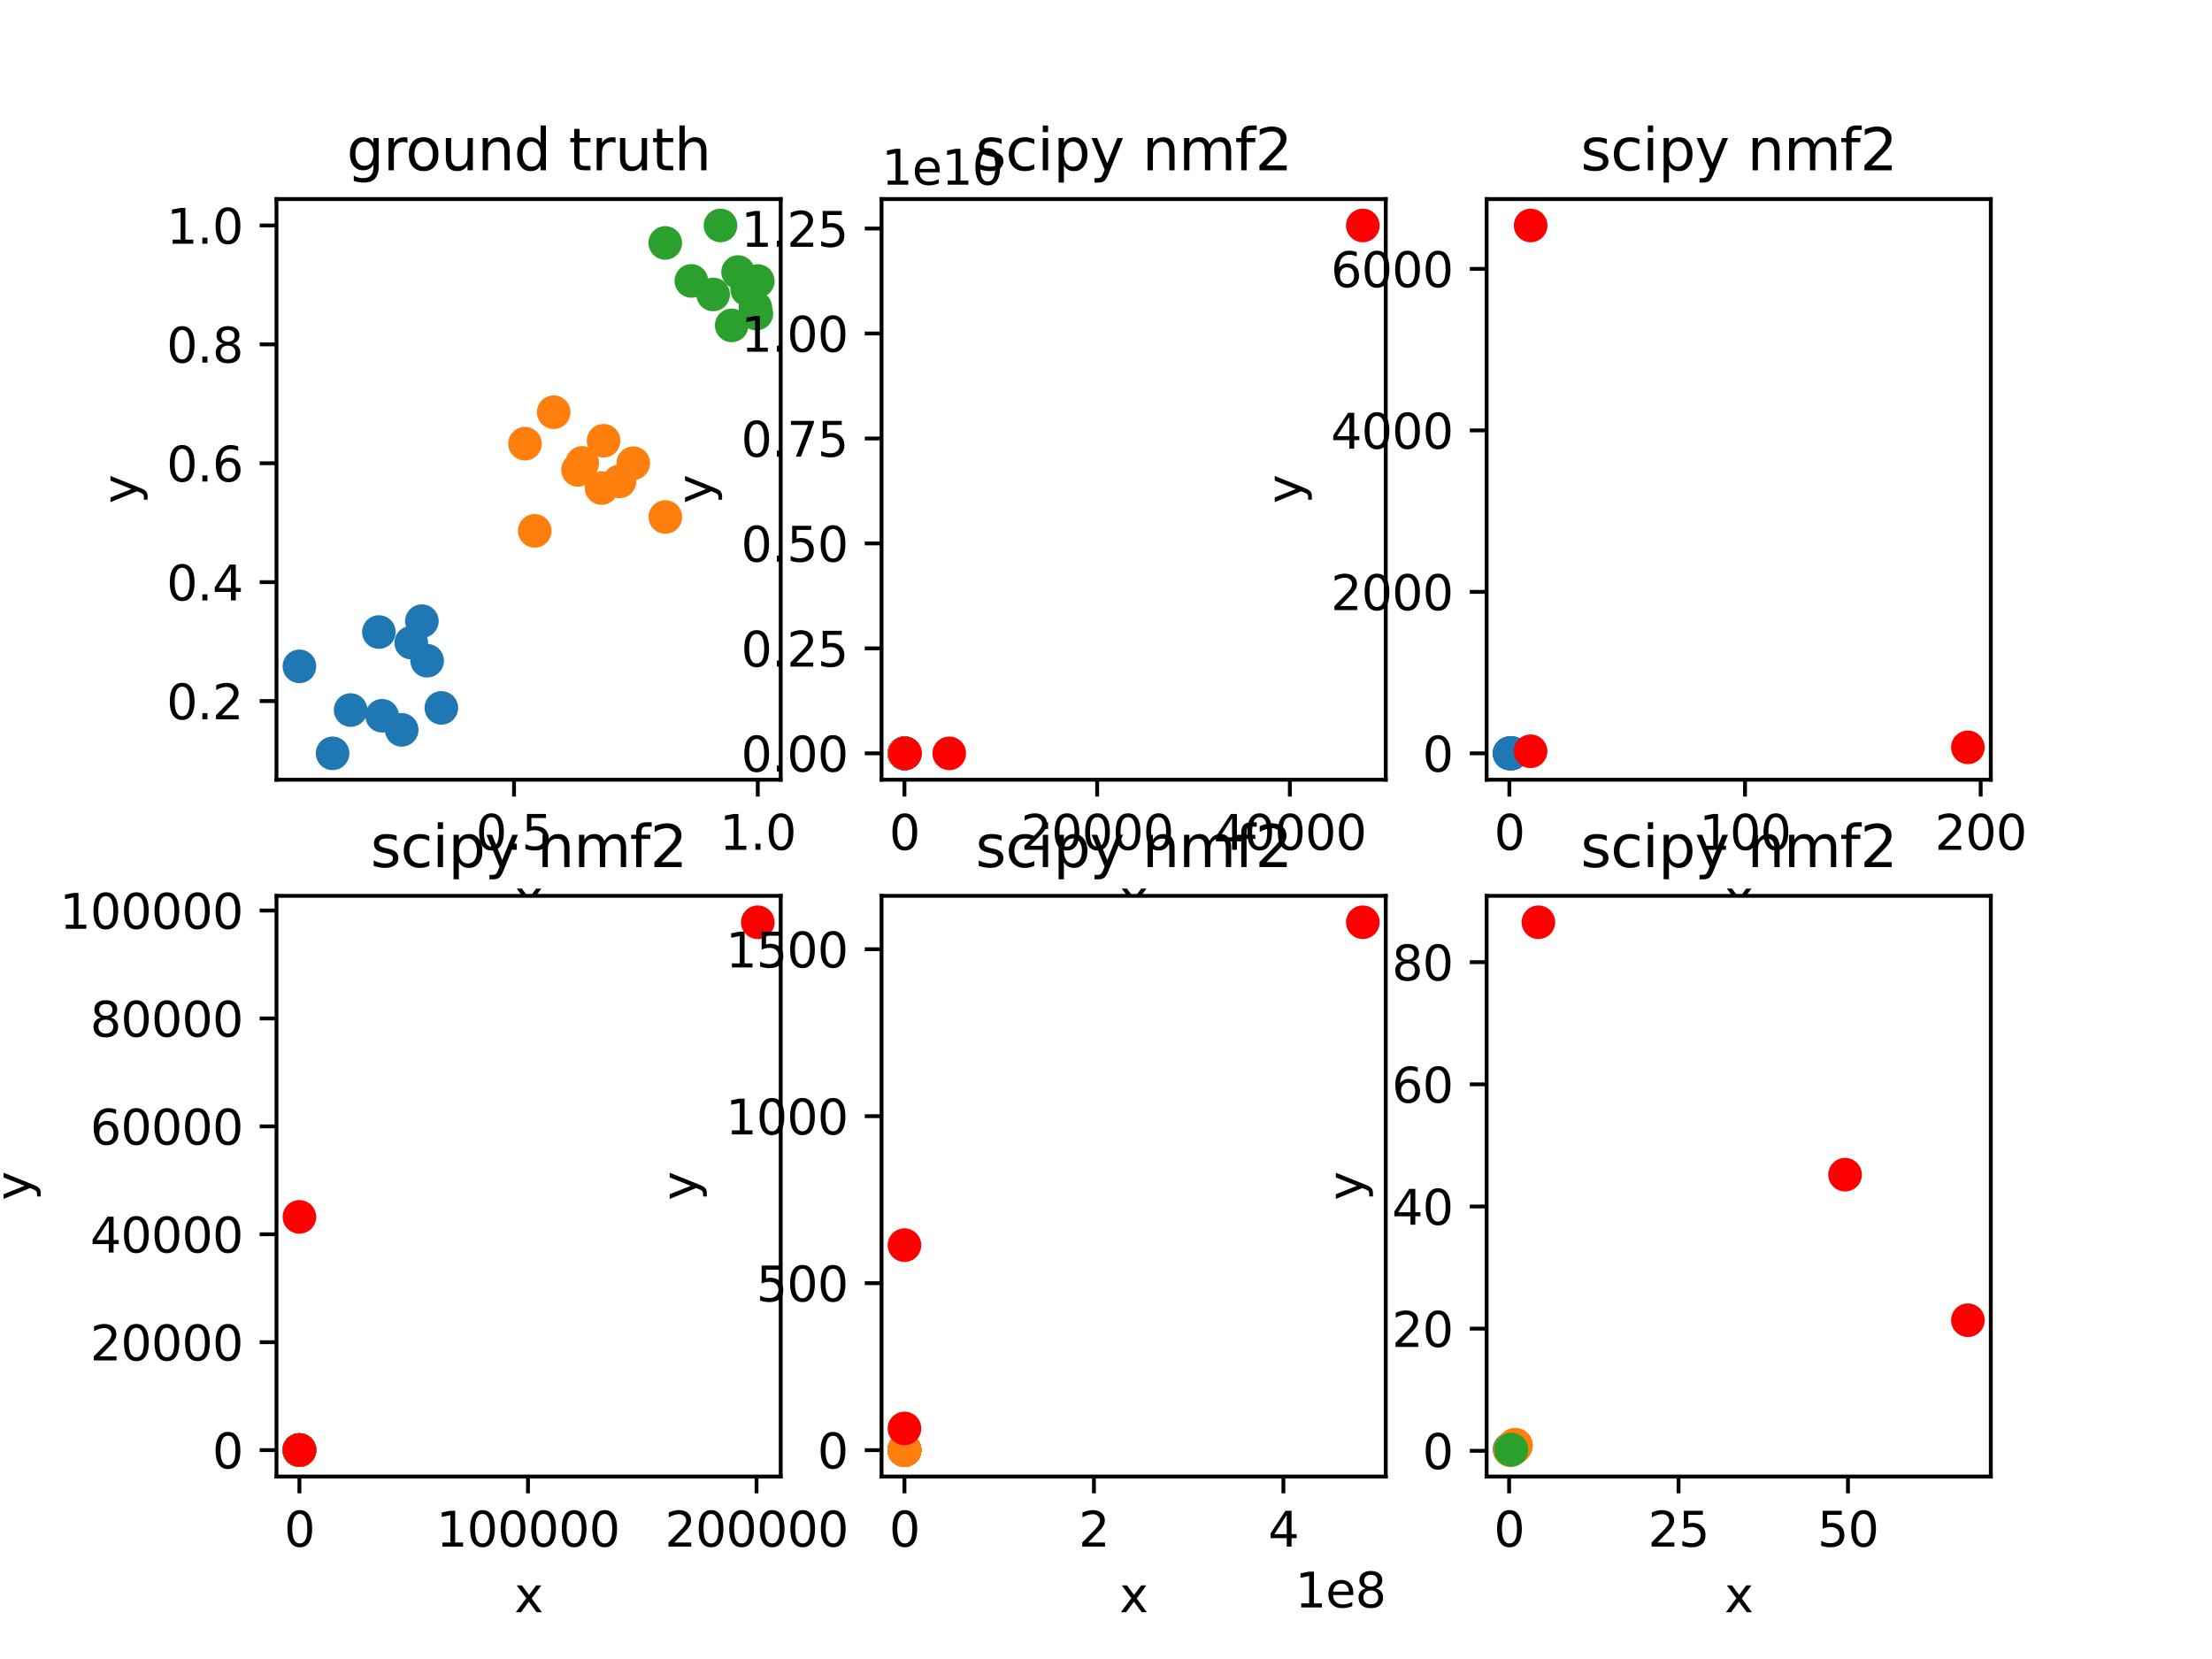 <?xml version="1.0" encoding="utf-8" standalone="no"?>
<!DOCTYPE svg PUBLIC "-//W3C//DTD SVG 1.1//EN"
  "http://www.w3.org/Graphics/SVG/1.1/DTD/svg11.dtd">
<svg xmlns:xlink="http://www.w3.org/1999/xlink" width="460.8pt" height="345.6pt" viewBox="0 0 460.8 345.6" xmlns="http://www.w3.org/2000/svg" version="1.1">
 <defs>
  <style type="text/css">*{stroke-linejoin: round; stroke-linecap: butt}</style>
 </defs>
 <g id="figure_1">
  <g id="patch_1">
   <path d="M 0 345.6 
L 460.8 345.6 
L 460.8 0 
L 0 0 
z
" style="fill: #ffffff"/>
  </g>
  <g id="axes_1">
   <g id="patch_2">
    <path d="M 57.6 162.432 
L 162.635 162.432 
L 162.635 41.472 
L 57.6 41.472 
z
" style="fill: #ffffff"/>
   </g>
   <g id="PathCollection_1">
    <defs>
     <path id="m9ff236fc91" d="M 0 3 
C 0.796 3 1.559 2.684 2.121 2.121 
C 2.684 1.559 3 0.796 3 0 
C 3 -0.796 2.684 -1.559 2.121 -2.121 
C 1.559 -2.684 0.796 -3 0 -3 
C -0.796 -3 -1.559 -2.684 -2.121 -2.121 
C -2.684 -1.559 -3 -0.796 -3 0 
C -3 0.796 -2.684 1.559 -2.121 2.121 
C -1.559 2.684 -0.796 3 0 3 
z
" style="stroke: #1f77b4"/>
    </defs>
    <g clip-path="url(#pf933f9638e)">
     <use xlink:href="#m9ff236fc91" x="79.601" y="149.105" style="fill: #1f77b4; stroke: #1f77b4"/>
     <use xlink:href="#m9ff236fc91" x="83.677" y="152.038" style="fill: #1f77b4; stroke: #1f77b4"/>
     <use xlink:href="#m9ff236fc91" x="69.279" y="156.934" style="fill: #1f77b4; stroke: #1f77b4"/>
     <use xlink:href="#m9ff236fc91" x="73.042" y="147.912" style="fill: #1f77b4; stroke: #1f77b4"/>
     <use xlink:href="#m9ff236fc91" x="87.89" y="129.397" style="fill: #1f77b4; stroke: #1f77b4"/>
     <use xlink:href="#m9ff236fc91" x="78.929" y="131.668" style="fill: #1f77b4; stroke: #1f77b4"/>
     <use xlink:href="#m9ff236fc91" x="85.672" y="133.877" style="fill: #1f77b4; stroke: #1f77b4"/>
     <use xlink:href="#m9ff236fc91" x="88.979" y="137.642" style="fill: #1f77b4; stroke: #1f77b4"/>
     <use xlink:href="#m9ff236fc91" x="91.936" y="147.467" style="fill: #1f77b4; stroke: #1f77b4"/>
     <use xlink:href="#m9ff236fc91" x="62.374" y="138.816" style="fill: #1f77b4; stroke: #1f77b4"/>
    </g>
   </g>
   <g id="PathCollection_2">
    <defs>
     <path id="m62eee8fcb9" d="M 0 3 
C 0.796 3 1.559 2.684 2.121 2.121 
C 2.684 1.559 3 0.796 3 0 
C 3 -0.796 2.684 -1.559 2.121 -2.121 
C 1.559 -2.684 0.796 -3 0 -3 
C -0.796 -3 -1.559 -2.684 -2.121 -2.121 
C -2.684 -1.559 -3 -0.796 -3 0 
C -3 0.796 -2.684 1.559 -2.121 2.121 
C -1.559 2.684 -0.796 3 0 3 
z
" style="stroke: #ff7f0e"/>
    </defs>
    <g clip-path="url(#pf933f9638e)">
     <use xlink:href="#m62eee8fcb9" x="125.326" y="101.668" style="fill: #ff7f0e; stroke: #ff7f0e"/>
     <use xlink:href="#m62eee8fcb9" x="125.739" y="91.815" style="fill: #ff7f0e; stroke: #ff7f0e"/>
     <use xlink:href="#m62eee8fcb9" x="115.348" y="85.87" style="fill: #ff7f0e; stroke: #ff7f0e"/>
     <use xlink:href="#m62eee8fcb9" x="120.416" y="97.887" style="fill: #ff7f0e; stroke: #ff7f0e"/>
     <use xlink:href="#m62eee8fcb9" x="129.054" y="100.285" style="fill: #ff7f0e; stroke: #ff7f0e"/>
     <use xlink:href="#m62eee8fcb9" x="111.395" y="110.588" style="fill: #ff7f0e; stroke: #ff7f0e"/>
     <use xlink:href="#m62eee8fcb9" x="121.293" y="96.428" style="fill: #ff7f0e; stroke: #ff7f0e"/>
     <use xlink:href="#m62eee8fcb9" x="109.368" y="92.43" style="fill: #ff7f0e; stroke: #ff7f0e"/>
     <use xlink:href="#m62eee8fcb9" x="138.602" y="107.695" style="fill: #ff7f0e; stroke: #ff7f0e"/>
     <use xlink:href="#m62eee8fcb9" x="131.919" y="96.498" style="fill: #ff7f0e; stroke: #ff7f0e"/>
    </g>
   </g>
   <g id="PathCollection_3">
    <defs>
     <path id="m24ce3ee512" d="M 0 3 
C 0.796 3 1.559 2.684 2.121 2.121 
C 2.684 1.559 3 0.796 3 0 
C 3 -0.796 2.684 -1.559 2.121 -2.121 
C 1.559 -2.684 0.796 -3 0 -3 
C -0.796 -3 -1.559 -2.684 -2.121 -2.121 
C -2.684 -1.559 -3 -0.796 -3 0 
C -3 0.796 -2.684 1.559 -2.121 2.121 
C -1.559 2.684 -0.796 3 0 3 
z
" style="stroke: #2ca02c"/>
    </defs>
    <g clip-path="url(#pf933f9638e)">
     <use xlink:href="#m24ce3ee512" x="153.748" y="56.673" style="fill: #2ca02c; stroke: #2ca02c"/>
     <use xlink:href="#m24ce3ee512" x="157.363" y="64.091" style="fill: #2ca02c; stroke: #2ca02c"/>
     <use xlink:href="#m24ce3ee512" x="148.563" y="61.339" style="fill: #2ca02c; stroke: #2ca02c"/>
     <use xlink:href="#m24ce3ee512" x="150.095" y="46.97" style="fill: #2ca02c; stroke: #2ca02c"/>
     <use xlink:href="#m24ce3ee512" x="144.021" y="58.518" style="fill: #2ca02c; stroke: #2ca02c"/>
     <use xlink:href="#m24ce3ee512" x="157.861" y="58.538" style="fill: #2ca02c; stroke: #2ca02c"/>
     <use xlink:href="#m24ce3ee512" x="138.587" y="50.61" style="fill: #2ca02c; stroke: #2ca02c"/>
     <use xlink:href="#m24ce3ee512" x="152.425" y="67.786" style="fill: #2ca02c; stroke: #2ca02c"/>
     <use xlink:href="#m24ce3ee512" x="157.569" y="65.333" style="fill: #2ca02c; stroke: #2ca02c"/>
     <use xlink:href="#m24ce3ee512" x="155.656" y="60.306" style="fill: #2ca02c; stroke: #2ca02c"/>
    </g>
   </g>
   <g id="matplotlib.axis_1">
    <g id="xtick_1">
     <g id="line2d_1">
      <defs>
       <path id="m0b046dbdfb" d="M 0 0 
L 0 3.5 
" style="stroke: #000000; stroke-width: 0.8"/>
      </defs>
      <g>
       <use xlink:href="#m0b046dbdfb" x="107.082" y="162.432" style="stroke: #000000; stroke-width: 0.8"/>
      </g>
     </g>
     <g id="text_1">
      <!-- 0.5 -->
      <g transform="translate(99.131 177.03)scale(0.1 -0.1)">
       <defs>
        <path id="DejaVuSans-30" d="M 2034 4250 
Q 1547 4250 1301 3770 
Q 1056 3291 1056 2328 
Q 1056 1369 1301 889 
Q 1547 409 2034 409 
Q 2525 409 2770 889 
Q 3016 1369 3016 2328 
Q 3016 3291 2770 3770 
Q 2525 4250 2034 4250 
z
M 2034 4750 
Q 2819 4750 3233 4129 
Q 3647 3509 3647 2328 
Q 3647 1150 3233 529 
Q 2819 -91 2034 -91 
Q 1250 -91 836 529 
Q 422 1150 422 2328 
Q 422 3509 836 4129 
Q 1250 4750 2034 4750 
z
" transform="scale(0.016)"/>
        <path id="DejaVuSans-2e" d="M 684 794 
L 1344 794 
L 1344 0 
L 684 0 
L 684 794 
z
" transform="scale(0.016)"/>
        <path id="DejaVuSans-35" d="M 691 4666 
L 3169 4666 
L 3169 4134 
L 1269 4134 
L 1269 2991 
Q 1406 3038 1543 3061 
Q 1681 3084 1819 3084 
Q 2600 3084 3056 2656 
Q 3513 2228 3513 1497 
Q 3513 744 3044 326 
Q 2575 -91 1722 -91 
Q 1428 -91 1123 -41 
Q 819 9 494 109 
L 494 744 
Q 775 591 1075 516 
Q 1375 441 1709 441 
Q 2250 441 2565 725 
Q 2881 1009 2881 1497 
Q 2881 1984 2565 2268 
Q 2250 2553 1709 2553 
Q 1456 2553 1204 2497 
Q 953 2441 691 2322 
L 691 4666 
z
" transform="scale(0.016)"/>
       </defs>
       <use xlink:href="#DejaVuSans-30"/>
       <use xlink:href="#DejaVuSans-2e" x="63.623"/>
       <use xlink:href="#DejaVuSans-35" x="95.41"/>
      </g>
     </g>
    </g>
    <g id="xtick_2">
     <g id="line2d_2">
      <g>
       <use xlink:href="#m0b046dbdfb" x="157.861" y="162.432" style="stroke: #000000; stroke-width: 0.8"/>
      </g>
     </g>
     <g id="text_2">
      <!-- 1.0 -->
      <g transform="translate(149.909 177.03)scale(0.1 -0.1)">
       <defs>
        <path id="DejaVuSans-31" d="M 794 531 
L 1825 531 
L 1825 4091 
L 703 3866 
L 703 4441 
L 1819 4666 
L 2450 4666 
L 2450 531 
L 3481 531 
L 3481 0 
L 794 0 
L 794 531 
z
" transform="scale(0.016)"/>
       </defs>
       <use xlink:href="#DejaVuSans-31"/>
       <use xlink:href="#DejaVuSans-2e" x="63.623"/>
       <use xlink:href="#DejaVuSans-30" x="95.41"/>
      </g>
     </g>
    </g>
    <g id="text_3">
     <!-- x -->
     <g transform="translate(107.158 190.709)scale(0.1 -0.1)">
      <defs>
       <path id="DejaVuSans-78" d="M 3513 3500 
L 2247 1797 
L 3578 0 
L 2900 0 
L 1881 1375 
L 863 0 
L 184 0 
L 1544 1831 
L 300 3500 
L 978 3500 
L 1906 2253 
L 2834 3500 
L 3513 3500 
z
" transform="scale(0.016)"/>
      </defs>
      <use xlink:href="#DejaVuSans-78"/>
     </g>
    </g>
   </g>
   <g id="matplotlib.axis_2">
    <g id="ytick_1">
     <g id="line2d_3">
      <defs>
       <path id="mb4c779407c" d="M 0 0 
L -3.5 0 
" style="stroke: #000000; stroke-width: 0.8"/>
      </defs>
      <g>
       <use xlink:href="#mb4c779407c" x="57.6" y="146.043" style="stroke: #000000; stroke-width: 0.8"/>
      </g>
     </g>
     <g id="text_4">
      <!-- 0.2 -->
      <g transform="translate(34.697 149.842)scale(0.1 -0.1)">
       <defs>
        <path id="DejaVuSans-32" d="M 1228 531 
L 3431 531 
L 3431 0 
L 469 0 
L 469 531 
Q 828 903 1448 1529 
Q 2069 2156 2228 2338 
Q 2531 2678 2651 2914 
Q 2772 3150 2772 3378 
Q 2772 3750 2511 3984 
Q 2250 4219 1831 4219 
Q 1534 4219 1204 4116 
Q 875 4013 500 3803 
L 500 4441 
Q 881 4594 1212 4672 
Q 1544 4750 1819 4750 
Q 2544 4750 2975 4387 
Q 3406 4025 3406 3419 
Q 3406 3131 3298 2873 
Q 3191 2616 2906 2266 
Q 2828 2175 2409 1742 
Q 1991 1309 1228 531 
z
" transform="scale(0.016)"/>
       </defs>
       <use xlink:href="#DejaVuSans-30"/>
       <use xlink:href="#DejaVuSans-2e" x="63.623"/>
       <use xlink:href="#DejaVuSans-32" x="95.41"/>
      </g>
     </g>
    </g>
    <g id="ytick_2">
     <g id="line2d_4">
      <g>
       <use xlink:href="#mb4c779407c" x="57.6" y="121.275" style="stroke: #000000; stroke-width: 0.8"/>
      </g>
     </g>
     <g id="text_5">
      <!-- 0.4 -->
      <g transform="translate(34.697 125.074)scale(0.1 -0.1)">
       <defs>
        <path id="DejaVuSans-34" d="M 2419 4116 
L 825 1625 
L 2419 1625 
L 2419 4116 
z
M 2253 4666 
L 3047 4666 
L 3047 1625 
L 3713 1625 
L 3713 1100 
L 3047 1100 
L 3047 0 
L 2419 0 
L 2419 1100 
L 313 1100 
L 313 1709 
L 2253 4666 
z
" transform="scale(0.016)"/>
       </defs>
       <use xlink:href="#DejaVuSans-30"/>
       <use xlink:href="#DejaVuSans-2e" x="63.623"/>
       <use xlink:href="#DejaVuSans-34" x="95.41"/>
      </g>
     </g>
    </g>
    <g id="ytick_3">
     <g id="line2d_5">
      <g>
       <use xlink:href="#mb4c779407c" x="57.6" y="96.506" style="stroke: #000000; stroke-width: 0.8"/>
      </g>
     </g>
     <g id="text_6">
      <!-- 0.6 -->
      <g transform="translate(34.697 100.306)scale(0.1 -0.1)">
       <defs>
        <path id="DejaVuSans-36" d="M 2113 2584 
Q 1688 2584 1439 2293 
Q 1191 2003 1191 1497 
Q 1191 994 1439 701 
Q 1688 409 2113 409 
Q 2538 409 2786 701 
Q 3034 994 3034 1497 
Q 3034 2003 2786 2293 
Q 2538 2584 2113 2584 
z
M 3366 4563 
L 3366 3988 
Q 3128 4100 2886 4159 
Q 2644 4219 2406 4219 
Q 1781 4219 1451 3797 
Q 1122 3375 1075 2522 
Q 1259 2794 1537 2939 
Q 1816 3084 2150 3084 
Q 2853 3084 3261 2657 
Q 3669 2231 3669 1497 
Q 3669 778 3244 343 
Q 2819 -91 2113 -91 
Q 1303 -91 875 529 
Q 447 1150 447 2328 
Q 447 3434 972 4092 
Q 1497 4750 2381 4750 
Q 2619 4750 2861 4703 
Q 3103 4656 3366 4563 
z
" transform="scale(0.016)"/>
       </defs>
       <use xlink:href="#DejaVuSans-30"/>
       <use xlink:href="#DejaVuSans-2e" x="63.623"/>
       <use xlink:href="#DejaVuSans-36" x="95.41"/>
      </g>
     </g>
    </g>
    <g id="ytick_4">
     <g id="line2d_6">
      <g>
       <use xlink:href="#mb4c779407c" x="57.6" y="71.738" style="stroke: #000000; stroke-width: 0.8"/>
      </g>
     </g>
     <g id="text_7">
      <!-- 0.8 -->
      <g transform="translate(34.697 75.538)scale(0.1 -0.1)">
       <defs>
        <path id="DejaVuSans-38" d="M 2034 2216 
Q 1584 2216 1326 1975 
Q 1069 1734 1069 1313 
Q 1069 891 1326 650 
Q 1584 409 2034 409 
Q 2484 409 2743 651 
Q 3003 894 3003 1313 
Q 3003 1734 2745 1975 
Q 2488 2216 2034 2216 
z
M 1403 2484 
Q 997 2584 770 2862 
Q 544 3141 544 3541 
Q 544 4100 942 4425 
Q 1341 4750 2034 4750 
Q 2731 4750 3128 4425 
Q 3525 4100 3525 3541 
Q 3525 3141 3298 2862 
Q 3072 2584 2669 2484 
Q 3125 2378 3379 2068 
Q 3634 1759 3634 1313 
Q 3634 634 3220 271 
Q 2806 -91 2034 -91 
Q 1263 -91 848 271 
Q 434 634 434 1313 
Q 434 1759 690 2068 
Q 947 2378 1403 2484 
z
M 1172 3481 
Q 1172 3119 1398 2916 
Q 1625 2713 2034 2713 
Q 2441 2713 2670 2916 
Q 2900 3119 2900 3481 
Q 2900 3844 2670 4047 
Q 2441 4250 2034 4250 
Q 1625 4250 1398 4047 
Q 1172 3844 1172 3481 
z
" transform="scale(0.016)"/>
       </defs>
       <use xlink:href="#DejaVuSans-30"/>
       <use xlink:href="#DejaVuSans-2e" x="63.623"/>
       <use xlink:href="#DejaVuSans-38" x="95.41"/>
      </g>
     </g>
    </g>
    <g id="ytick_5">
     <g id="line2d_7">
      <g>
       <use xlink:href="#mb4c779407c" x="57.6" y="46.97" style="stroke: #000000; stroke-width: 0.8"/>
      </g>
     </g>
     <g id="text_8">
      <!-- 1.0 -->
      <g transform="translate(34.697 50.769)scale(0.1 -0.1)">
       <use xlink:href="#DejaVuSans-31"/>
       <use xlink:href="#DejaVuSans-2e" x="63.623"/>
       <use xlink:href="#DejaVuSans-30" x="95.41"/>
      </g>
     </g>
    </g>
    <g id="text_9">
     <!-- y -->
     <g transform="translate(28.617 104.911)rotate(-90)scale(0.1 -0.1)">
      <defs>
       <path id="DejaVuSans-79" d="M 2059 -325 
Q 1816 -950 1584 -1140 
Q 1353 -1331 966 -1331 
L 506 -1331 
L 506 -850 
L 844 -850 
Q 1081 -850 1212 -737 
Q 1344 -625 1503 -206 
L 1606 56 
L 191 3500 
L 800 3500 
L 1894 763 
L 2988 3500 
L 3597 3500 
L 2059 -325 
z
" transform="scale(0.016)"/>
      </defs>
      <use xlink:href="#DejaVuSans-79"/>
     </g>
    </g>
   </g>
   <g id="patch_3">
    <path d="M 57.6 162.432 
L 57.6 41.472 
" style="fill: none; stroke: #000000; stroke-width: 0.8; stroke-linejoin: miter; stroke-linecap: square"/>
   </g>
   <g id="patch_4">
    <path d="M 162.635 162.432 
L 162.635 41.472 
" style="fill: none; stroke: #000000; stroke-width: 0.8; stroke-linejoin: miter; stroke-linecap: square"/>
   </g>
   <g id="patch_5">
    <path d="M 57.6 162.432 
L 162.635 162.432 
" style="fill: none; stroke: #000000; stroke-width: 0.8; stroke-linejoin: miter; stroke-linecap: square"/>
   </g>
   <g id="patch_6">
    <path d="M 57.6 41.472 
L 162.635 41.472 
" style="fill: none; stroke: #000000; stroke-width: 0.8; stroke-linejoin: miter; stroke-linecap: square"/>
   </g>
   <g id="text_10">
    <!-- ground truth -->
    <g transform="translate(72.209 35.472)scale(0.12 -0.12)">
     <defs>
      <path id="DejaVuSans-67" d="M 2906 1791 
Q 2906 2416 2648 2759 
Q 2391 3103 1925 3103 
Q 1463 3103 1205 2759 
Q 947 2416 947 1791 
Q 947 1169 1205 825 
Q 1463 481 1925 481 
Q 2391 481 2648 825 
Q 2906 1169 2906 1791 
z
M 3481 434 
Q 3481 -459 3084 -895 
Q 2688 -1331 1869 -1331 
Q 1566 -1331 1297 -1286 
Q 1028 -1241 775 -1147 
L 775 -588 
Q 1028 -725 1275 -790 
Q 1522 -856 1778 -856 
Q 2344 -856 2625 -561 
Q 2906 -266 2906 331 
L 2906 616 
Q 2728 306 2450 153 
Q 2172 0 1784 0 
Q 1141 0 747 490 
Q 353 981 353 1791 
Q 353 2603 747 3093 
Q 1141 3584 1784 3584 
Q 2172 3584 2450 3431 
Q 2728 3278 2906 2969 
L 2906 3500 
L 3481 3500 
L 3481 434 
z
" transform="scale(0.016)"/>
      <path id="DejaVuSans-72" d="M 2631 2963 
Q 2534 3019 2420 3045 
Q 2306 3072 2169 3072 
Q 1681 3072 1420 2755 
Q 1159 2438 1159 1844 
L 1159 0 
L 581 0 
L 581 3500 
L 1159 3500 
L 1159 2956 
Q 1341 3275 1631 3429 
Q 1922 3584 2338 3584 
Q 2397 3584 2469 3576 
Q 2541 3569 2628 3553 
L 2631 2963 
z
" transform="scale(0.016)"/>
      <path id="DejaVuSans-6f" d="M 1959 3097 
Q 1497 3097 1228 2736 
Q 959 2375 959 1747 
Q 959 1119 1226 758 
Q 1494 397 1959 397 
Q 2419 397 2687 759 
Q 2956 1122 2956 1747 
Q 2956 2369 2687 2733 
Q 2419 3097 1959 3097 
z
M 1959 3584 
Q 2709 3584 3137 3096 
Q 3566 2609 3566 1747 
Q 3566 888 3137 398 
Q 2709 -91 1959 -91 
Q 1206 -91 779 398 
Q 353 888 353 1747 
Q 353 2609 779 3096 
Q 1206 3584 1959 3584 
z
" transform="scale(0.016)"/>
      <path id="DejaVuSans-75" d="M 544 1381 
L 544 3500 
L 1119 3500 
L 1119 1403 
Q 1119 906 1312 657 
Q 1506 409 1894 409 
Q 2359 409 2629 706 
Q 2900 1003 2900 1516 
L 2900 3500 
L 3475 3500 
L 3475 0 
L 2900 0 
L 2900 538 
Q 2691 219 2414 64 
Q 2138 -91 1772 -91 
Q 1169 -91 856 284 
Q 544 659 544 1381 
z
M 1991 3584 
L 1991 3584 
z
" transform="scale(0.016)"/>
      <path id="DejaVuSans-6e" d="M 3513 2113 
L 3513 0 
L 2938 0 
L 2938 2094 
Q 2938 2591 2744 2837 
Q 2550 3084 2163 3084 
Q 1697 3084 1428 2787 
Q 1159 2491 1159 1978 
L 1159 0 
L 581 0 
L 581 3500 
L 1159 3500 
L 1159 2956 
Q 1366 3272 1645 3428 
Q 1925 3584 2291 3584 
Q 2894 3584 3203 3211 
Q 3513 2838 3513 2113 
z
" transform="scale(0.016)"/>
      <path id="DejaVuSans-64" d="M 2906 2969 
L 2906 4863 
L 3481 4863 
L 3481 0 
L 2906 0 
L 2906 525 
Q 2725 213 2448 61 
Q 2172 -91 1784 -91 
Q 1150 -91 751 415 
Q 353 922 353 1747 
Q 353 2572 751 3078 
Q 1150 3584 1784 3584 
Q 2172 3584 2448 3432 
Q 2725 3281 2906 2969 
z
M 947 1747 
Q 947 1113 1208 752 
Q 1469 391 1925 391 
Q 2381 391 2643 752 
Q 2906 1113 2906 1747 
Q 2906 2381 2643 2742 
Q 2381 3103 1925 3103 
Q 1469 3103 1208 2742 
Q 947 2381 947 1747 
z
" transform="scale(0.016)"/>
      <path id="DejaVuSans-20" transform="scale(0.016)"/>
      <path id="DejaVuSans-74" d="M 1172 4494 
L 1172 3500 
L 2356 3500 
L 2356 3053 
L 1172 3053 
L 1172 1153 
Q 1172 725 1289 603 
Q 1406 481 1766 481 
L 2356 481 
L 2356 0 
L 1766 0 
Q 1100 0 847 248 
Q 594 497 594 1153 
L 594 3053 
L 172 3053 
L 172 3500 
L 594 3500 
L 594 4494 
L 1172 4494 
z
" transform="scale(0.016)"/>
      <path id="DejaVuSans-68" d="M 3513 2113 
L 3513 0 
L 2938 0 
L 2938 2094 
Q 2938 2591 2744 2837 
Q 2550 3084 2163 3084 
Q 1697 3084 1428 2787 
Q 1159 2491 1159 1978 
L 1159 0 
L 581 0 
L 581 4863 
L 1159 4863 
L 1159 2956 
Q 1366 3272 1645 3428 
Q 1925 3584 2291 3584 
Q 2894 3584 3203 3211 
Q 3513 2838 3513 2113 
z
" transform="scale(0.016)"/>
     </defs>
     <use xlink:href="#DejaVuSans-67"/>
     <use xlink:href="#DejaVuSans-72" x="63.477"/>
     <use xlink:href="#DejaVuSans-6f" x="102.34"/>
     <use xlink:href="#DejaVuSans-75" x="163.521"/>
     <use xlink:href="#DejaVuSans-6e" x="226.9"/>
     <use xlink:href="#DejaVuSans-64" x="290.279"/>
     <use xlink:href="#DejaVuSans-20" x="353.756"/>
     <use xlink:href="#DejaVuSans-74" x="385.543"/>
     <use xlink:href="#DejaVuSans-72" x="424.752"/>
     <use xlink:href="#DejaVuSans-75" x="465.865"/>
     <use xlink:href="#DejaVuSans-74" x="529.244"/>
     <use xlink:href="#DejaVuSans-68" x="568.453"/>
    </g>
   </g>
  </g>
  <g id="axes_2">
   <g id="patch_7">
    <path d="M 183.642 162.432 
L 288.678 162.432 
L 288.678 41.472 
L 183.642 41.472 
z
" style="fill: #ffffff"/>
   </g>
   <g id="PathCollection_4">
    <g clip-path="url(#p220bd20c79)">
     <use xlink:href="#m9ff236fc91" x="188.417" y="156.934" style="fill: #1f77b4; stroke: #1f77b4"/>
     <use xlink:href="#m9ff236fc91" x="188.417" y="156.934" style="fill: #1f77b4; stroke: #1f77b4"/>
     <use xlink:href="#m9ff236fc91" x="188.417" y="156.934" style="fill: #1f77b4; stroke: #1f77b4"/>
     <use xlink:href="#m9ff236fc91" x="188.417" y="156.934" style="fill: #1f77b4; stroke: #1f77b4"/>
     <use xlink:href="#m9ff236fc91" x="188.417" y="156.934" style="fill: #1f77b4; stroke: #1f77b4"/>
     <use xlink:href="#m9ff236fc91" x="188.417" y="156.934" style="fill: #1f77b4; stroke: #1f77b4"/>
     <use xlink:href="#m9ff236fc91" x="188.417" y="156.934" style="fill: #1f77b4; stroke: #1f77b4"/>
     <use xlink:href="#m9ff236fc91" x="188.417" y="156.934" style="fill: #1f77b4; stroke: #1f77b4"/>
     <use xlink:href="#m9ff236fc91" x="188.417" y="156.934" style="fill: #1f77b4; stroke: #1f77b4"/>
     <use xlink:href="#m9ff236fc91" x="188.418" y="156.934" style="fill: #1f77b4; stroke: #1f77b4"/>
     <use xlink:href="#m9ff236fc91" x="188.418" y="156.934" style="fill: #1f77b4; stroke: #1f77b4"/>
     <use xlink:href="#m9ff236fc91" x="188.418" y="156.934" style="fill: #1f77b4; stroke: #1f77b4"/>
     <use xlink:href="#m9ff236fc91" x="188.418" y="156.934" style="fill: #1f77b4; stroke: #1f77b4"/>
     <use xlink:href="#m9ff236fc91" x="188.418" y="156.934" style="fill: #1f77b4; stroke: #1f77b4"/>
     <use xlink:href="#m9ff236fc91" x="188.418" y="156.934" style="fill: #1f77b4; stroke: #1f77b4"/>
     <use xlink:href="#m9ff236fc91" x="188.418" y="156.934" style="fill: #1f77b4; stroke: #1f77b4"/>
     <use xlink:href="#m9ff236fc91" x="188.418" y="156.934" style="fill: #1f77b4; stroke: #1f77b4"/>
     <use xlink:href="#m9ff236fc91" x="188.418" y="156.934" style="fill: #1f77b4; stroke: #1f77b4"/>
     <use xlink:href="#m9ff236fc91" x="188.418" y="156.934" style="fill: #1f77b4; stroke: #1f77b4"/>
     <use xlink:href="#m9ff236fc91" x="188.418" y="156.934" style="fill: #1f77b4; stroke: #1f77b4"/>
     <use xlink:href="#m9ff236fc91" x="188.419" y="156.934" style="fill: #1f77b4; stroke: #1f77b4"/>
     <use xlink:href="#m9ff236fc91" x="188.418" y="156.934" style="fill: #1f77b4; stroke: #1f77b4"/>
     <use xlink:href="#m9ff236fc91" x="188.418" y="156.934" style="fill: #1f77b4; stroke: #1f77b4"/>
     <use xlink:href="#m9ff236fc91" x="188.418" y="156.934" style="fill: #1f77b4; stroke: #1f77b4"/>
     <use xlink:href="#m9ff236fc91" x="188.419" y="156.934" style="fill: #1f77b4; stroke: #1f77b4"/>
     <use xlink:href="#m9ff236fc91" x="188.418" y="156.934" style="fill: #1f77b4; stroke: #1f77b4"/>
     <use xlink:href="#m9ff236fc91" x="188.418" y="156.934" style="fill: #1f77b4; stroke: #1f77b4"/>
     <use xlink:href="#m9ff236fc91" x="188.419" y="156.934" style="fill: #1f77b4; stroke: #1f77b4"/>
     <use xlink:href="#m9ff236fc91" x="188.419" y="156.934" style="fill: #1f77b4; stroke: #1f77b4"/>
    </g>
   </g>
   <g id="PathCollection_5">
    <g clip-path="url(#p220bd20c79)">
     <use xlink:href="#m62eee8fcb9" x="188.417" y="156.934" style="fill: #ff7f0e; stroke: #ff7f0e"/>
    </g>
   </g>
   <g id="PathCollection_6">
    <defs>
     <path id="m88a89456f2" d="M 0 3 
C 0.796 3 1.559 2.684 2.121 2.121 
C 2.684 1.559 3 0.796 3 0 
C 3 -0.796 2.684 -1.559 2.121 -2.121 
C 1.559 -2.684 0.796 -3 0 -3 
C -0.796 -3 -1.559 -2.684 -2.121 -2.121 
C -2.684 -1.559 -3 -0.796 -3 0 
C -3 0.796 -2.684 1.559 -2.121 2.121 
C -1.559 2.684 -0.796 3 0 3 
z
" style="stroke: #ff0000"/>
    </defs>
    <g clip-path="url(#p220bd20c79)">
     <use xlink:href="#m88a89456f2" x="188.546" y="156.934" style="fill: #ff0000; stroke: #ff0000"/>
     <use xlink:href="#m88a89456f2" x="283.903" y="46.97" style="fill: #ff0000; stroke: #ff0000"/>
     <use xlink:href="#m88a89456f2" x="197.745" y="156.934" style="fill: #ff0000; stroke: #ff0000"/>
    </g>
   </g>
   <g id="matplotlib.axis_3">
    <g id="xtick_3">
     <g id="line2d_8">
      <g>
       <use xlink:href="#m0b046dbdfb" x="188.417" y="162.432" style="stroke: #000000; stroke-width: 0.8"/>
      </g>
     </g>
     <g id="text_11">
      <!-- 0 -->
      <g transform="translate(185.235 177.03)scale(0.1 -0.1)">
       <use xlink:href="#DejaVuSans-30"/>
      </g>
     </g>
    </g>
    <g id="xtick_4">
     <g id="line2d_9">
      <g>
       <use xlink:href="#m0b046dbdfb" x="228.559" y="162.432" style="stroke: #000000; stroke-width: 0.8"/>
      </g>
     </g>
     <g id="text_12">
      <!-- 20000 -->
      <g transform="translate(212.653 177.03)scale(0.1 -0.1)">
       <use xlink:href="#DejaVuSans-32"/>
       <use xlink:href="#DejaVuSans-30" x="63.623"/>
       <use xlink:href="#DejaVuSans-30" x="127.246"/>
       <use xlink:href="#DejaVuSans-30" x="190.869"/>
       <use xlink:href="#DejaVuSans-30" x="254.492"/>
      </g>
     </g>
    </g>
    <g id="xtick_5">
     <g id="line2d_10">
      <g>
       <use xlink:href="#m0b046dbdfb" x="268.701" y="162.432" style="stroke: #000000; stroke-width: 0.8"/>
      </g>
     </g>
     <g id="text_13">
      <!-- 40000 -->
      <g transform="translate(252.795 177.03)scale(0.1 -0.1)">
       <use xlink:href="#DejaVuSans-34"/>
       <use xlink:href="#DejaVuSans-30" x="63.623"/>
       <use xlink:href="#DejaVuSans-30" x="127.246"/>
       <use xlink:href="#DejaVuSans-30" x="190.869"/>
       <use xlink:href="#DejaVuSans-30" x="254.492"/>
      </g>
     </g>
    </g>
    <g id="text_14">
     <!-- x -->
     <g transform="translate(233.201 190.709)scale(0.1 -0.1)">
      <use xlink:href="#DejaVuSans-78"/>
     </g>
    </g>
   </g>
   <g id="matplotlib.axis_4">
    <g id="ytick_6">
     <g id="line2d_11">
      <g>
       <use xlink:href="#mb4c779407c" x="183.642" y="156.934" style="stroke: #000000; stroke-width: 0.8"/>
      </g>
     </g>
     <g id="text_15">
      <!-- 0.00 -->
      <g transform="translate(154.377 160.733)scale(0.1 -0.1)">
       <use xlink:href="#DejaVuSans-30"/>
       <use xlink:href="#DejaVuSans-2e" x="63.623"/>
       <use xlink:href="#DejaVuSans-30" x="95.41"/>
       <use xlink:href="#DejaVuSans-30" x="159.033"/>
      </g>
     </g>
    </g>
    <g id="ytick_7">
     <g id="line2d_12">
      <g>
       <use xlink:href="#mb4c779407c" x="183.642" y="135.069" style="stroke: #000000; stroke-width: 0.8"/>
      </g>
     </g>
     <g id="text_16">
      <!-- 0.25 -->
      <g transform="translate(154.377 138.868)scale(0.1 -0.1)">
       <use xlink:href="#DejaVuSans-30"/>
       <use xlink:href="#DejaVuSans-2e" x="63.623"/>
       <use xlink:href="#DejaVuSans-32" x="95.41"/>
       <use xlink:href="#DejaVuSans-35" x="159.033"/>
      </g>
     </g>
    </g>
    <g id="ytick_8">
     <g id="line2d_13">
      <g>
       <use xlink:href="#mb4c779407c" x="183.642" y="113.204" style="stroke: #000000; stroke-width: 0.8"/>
      </g>
     </g>
     <g id="text_17">
      <!-- 0.50 -->
      <g transform="translate(154.377 117.003)scale(0.1 -0.1)">
       <use xlink:href="#DejaVuSans-30"/>
       <use xlink:href="#DejaVuSans-2e" x="63.623"/>
       <use xlink:href="#DejaVuSans-35" x="95.41"/>
       <use xlink:href="#DejaVuSans-30" x="159.033"/>
      </g>
     </g>
    </g>
    <g id="ytick_9">
     <g id="line2d_14">
      <g>
       <use xlink:href="#mb4c779407c" x="183.642" y="91.34" style="stroke: #000000; stroke-width: 0.8"/>
      </g>
     </g>
     <g id="text_18">
      <!-- 0.75 -->
      <g transform="translate(154.377 95.139)scale(0.1 -0.1)">
       <defs>
        <path id="DejaVuSans-37" d="M 525 4666 
L 3525 4666 
L 3525 4397 
L 1831 0 
L 1172 0 
L 2766 4134 
L 525 4134 
L 525 4666 
z
" transform="scale(0.016)"/>
       </defs>
       <use xlink:href="#DejaVuSans-30"/>
       <use xlink:href="#DejaVuSans-2e" x="63.623"/>
       <use xlink:href="#DejaVuSans-37" x="95.41"/>
       <use xlink:href="#DejaVuSans-35" x="159.033"/>
      </g>
     </g>
    </g>
    <g id="ytick_10">
     <g id="line2d_15">
      <g>
       <use xlink:href="#mb4c779407c" x="183.642" y="69.475" style="stroke: #000000; stroke-width: 0.8"/>
      </g>
     </g>
     <g id="text_19">
      <!-- 1.00 -->
      <g transform="translate(154.377 73.274)scale(0.1 -0.1)">
       <use xlink:href="#DejaVuSans-31"/>
       <use xlink:href="#DejaVuSans-2e" x="63.623"/>
       <use xlink:href="#DejaVuSans-30" x="95.41"/>
       <use xlink:href="#DejaVuSans-30" x="159.033"/>
      </g>
     </g>
    </g>
    <g id="ytick_11">
     <g id="line2d_16">
      <g>
       <use xlink:href="#mb4c779407c" x="183.642" y="47.61" style="stroke: #000000; stroke-width: 0.8"/>
      </g>
     </g>
     <g id="text_20">
      <!-- 1.25 -->
      <g transform="translate(154.377 51.409)scale(0.1 -0.1)">
       <use xlink:href="#DejaVuSans-31"/>
       <use xlink:href="#DejaVuSans-2e" x="63.623"/>
       <use xlink:href="#DejaVuSans-32" x="95.41"/>
       <use xlink:href="#DejaVuSans-35" x="159.033"/>
      </g>
     </g>
    </g>
    <g id="text_21">
     <!-- y -->
     <g transform="translate(148.297 104.911)rotate(-90)scale(0.1 -0.1)">
      <use xlink:href="#DejaVuSans-79"/>
     </g>
    </g>
    <g id="text_22">
     <!-- 1e10 -->
     <g transform="translate(183.642 38.472)scale(0.1 -0.1)">
      <defs>
       <path id="DejaVuSans-65" d="M 3597 1894 
L 3597 1613 
L 953 1613 
Q 991 1019 1311 708 
Q 1631 397 2203 397 
Q 2534 397 2845 478 
Q 3156 559 3463 722 
L 3463 178 
Q 3153 47 2828 -22 
Q 2503 -91 2169 -91 
Q 1331 -91 842 396 
Q 353 884 353 1716 
Q 353 2575 817 3079 
Q 1281 3584 2069 3584 
Q 2775 3584 3186 3129 
Q 3597 2675 3597 1894 
z
M 3022 2063 
Q 3016 2534 2758 2815 
Q 2500 3097 2075 3097 
Q 1594 3097 1305 2825 
Q 1016 2553 972 2059 
L 3022 2063 
z
" transform="scale(0.016)"/>
      </defs>
      <use xlink:href="#DejaVuSans-31"/>
      <use xlink:href="#DejaVuSans-65" x="63.623"/>
      <use xlink:href="#DejaVuSans-31" x="125.146"/>
      <use xlink:href="#DejaVuSans-30" x="188.77"/>
     </g>
    </g>
   </g>
   <g id="patch_8">
    <path d="M 183.642 162.432 
L 183.642 41.472 
" style="fill: none; stroke: #000000; stroke-width: 0.8; stroke-linejoin: miter; stroke-linecap: square"/>
   </g>
   <g id="patch_9">
    <path d="M 288.678 162.432 
L 288.678 41.472 
" style="fill: none; stroke: #000000; stroke-width: 0.8; stroke-linejoin: miter; stroke-linecap: square"/>
   </g>
   <g id="patch_10">
    <path d="M 183.642 162.432 
L 288.678 162.432 
" style="fill: none; stroke: #000000; stroke-width: 0.8; stroke-linejoin: miter; stroke-linecap: square"/>
   </g>
   <g id="patch_11">
    <path d="M 183.642 41.472 
L 288.678 41.472 
" style="fill: none; stroke: #000000; stroke-width: 0.8; stroke-linejoin: miter; stroke-linecap: square"/>
   </g>
   <g id="text_23">
    <!-- scipy nmf2 -->
    <g transform="translate(203.225 35.472)scale(0.12 -0.12)">
     <defs>
      <path id="DejaVuSans-73" d="M 2834 3397 
L 2834 2853 
Q 2591 2978 2328 3040 
Q 2066 3103 1784 3103 
Q 1356 3103 1142 2972 
Q 928 2841 928 2578 
Q 928 2378 1081 2264 
Q 1234 2150 1697 2047 
L 1894 2003 
Q 2506 1872 2764 1633 
Q 3022 1394 3022 966 
Q 3022 478 2636 193 
Q 2250 -91 1575 -91 
Q 1294 -91 989 -36 
Q 684 19 347 128 
L 347 722 
Q 666 556 975 473 
Q 1284 391 1588 391 
Q 1994 391 2212 530 
Q 2431 669 2431 922 
Q 2431 1156 2273 1281 
Q 2116 1406 1581 1522 
L 1381 1569 
Q 847 1681 609 1914 
Q 372 2147 372 2553 
Q 372 3047 722 3315 
Q 1072 3584 1716 3584 
Q 2034 3584 2315 3537 
Q 2597 3491 2834 3397 
z
" transform="scale(0.016)"/>
      <path id="DejaVuSans-63" d="M 3122 3366 
L 3122 2828 
Q 2878 2963 2633 3030 
Q 2388 3097 2138 3097 
Q 1578 3097 1268 2742 
Q 959 2388 959 1747 
Q 959 1106 1268 751 
Q 1578 397 2138 397 
Q 2388 397 2633 464 
Q 2878 531 3122 666 
L 3122 134 
Q 2881 22 2623 -34 
Q 2366 -91 2075 -91 
Q 1284 -91 818 406 
Q 353 903 353 1747 
Q 353 2603 823 3093 
Q 1294 3584 2113 3584 
Q 2378 3584 2631 3529 
Q 2884 3475 3122 3366 
z
" transform="scale(0.016)"/>
      <path id="DejaVuSans-69" d="M 603 3500 
L 1178 3500 
L 1178 0 
L 603 0 
L 603 3500 
z
M 603 4863 
L 1178 4863 
L 1178 4134 
L 603 4134 
L 603 4863 
z
" transform="scale(0.016)"/>
      <path id="DejaVuSans-70" d="M 1159 525 
L 1159 -1331 
L 581 -1331 
L 581 3500 
L 1159 3500 
L 1159 2969 
Q 1341 3281 1617 3432 
Q 1894 3584 2278 3584 
Q 2916 3584 3314 3078 
Q 3713 2572 3713 1747 
Q 3713 922 3314 415 
Q 2916 -91 2278 -91 
Q 1894 -91 1617 61 
Q 1341 213 1159 525 
z
M 3116 1747 
Q 3116 2381 2855 2742 
Q 2594 3103 2138 3103 
Q 1681 3103 1420 2742 
Q 1159 2381 1159 1747 
Q 1159 1113 1420 752 
Q 1681 391 2138 391 
Q 2594 391 2855 752 
Q 3116 1113 3116 1747 
z
" transform="scale(0.016)"/>
      <path id="DejaVuSans-6d" d="M 3328 2828 
Q 3544 3216 3844 3400 
Q 4144 3584 4550 3584 
Q 5097 3584 5394 3201 
Q 5691 2819 5691 2113 
L 5691 0 
L 5113 0 
L 5113 2094 
Q 5113 2597 4934 2840 
Q 4756 3084 4391 3084 
Q 3944 3084 3684 2787 
Q 3425 2491 3425 1978 
L 3425 0 
L 2847 0 
L 2847 2094 
Q 2847 2600 2669 2842 
Q 2491 3084 2119 3084 
Q 1678 3084 1418 2786 
Q 1159 2488 1159 1978 
L 1159 0 
L 581 0 
L 581 3500 
L 1159 3500 
L 1159 2956 
Q 1356 3278 1631 3431 
Q 1906 3584 2284 3584 
Q 2666 3584 2933 3390 
Q 3200 3197 3328 2828 
z
" transform="scale(0.016)"/>
      <path id="DejaVuSans-66" d="M 2375 4863 
L 2375 4384 
L 1825 4384 
Q 1516 4384 1395 4259 
Q 1275 4134 1275 3809 
L 1275 3500 
L 2222 3500 
L 2222 3053 
L 1275 3053 
L 1275 0 
L 697 0 
L 697 3053 
L 147 3053 
L 147 3500 
L 697 3500 
L 697 3744 
Q 697 4328 969 4595 
Q 1241 4863 1831 4863 
L 2375 4863 
z
" transform="scale(0.016)"/>
     </defs>
     <use xlink:href="#DejaVuSans-73"/>
     <use xlink:href="#DejaVuSans-63" x="52.1"/>
     <use xlink:href="#DejaVuSans-69" x="107.08"/>
     <use xlink:href="#DejaVuSans-70" x="134.863"/>
     <use xlink:href="#DejaVuSans-79" x="198.34"/>
     <use xlink:href="#DejaVuSans-20" x="257.52"/>
     <use xlink:href="#DejaVuSans-6e" x="289.307"/>
     <use xlink:href="#DejaVuSans-6d" x="352.686"/>
     <use xlink:href="#DejaVuSans-66" x="450.098"/>
     <use xlink:href="#DejaVuSans-32" x="485.303"/>
    </g>
   </g>
  </g>
  <g id="axes_3">
   <g id="patch_12">
    <path d="M 309.685 162.432 
L 414.72 162.432 
L 414.72 41.472 
L 309.685 41.472 
z
" style="fill: #ffffff"/>
   </g>
   <g id="PathCollection_7">
    <g clip-path="url(#pf844835d31)">
     <use xlink:href="#m9ff236fc91" x="314.542" y="156.933" style="fill: #1f77b4; stroke: #1f77b4"/>
     <use xlink:href="#m9ff236fc91" x="314.562" y="156.933" style="fill: #1f77b4; stroke: #1f77b4"/>
     <use xlink:href="#m9ff236fc91" x="314.492" y="156.934" style="fill: #1f77b4; stroke: #1f77b4"/>
     <use xlink:href="#m9ff236fc91" x="314.511" y="156.933" style="fill: #1f77b4; stroke: #1f77b4"/>
     <use xlink:href="#m9ff236fc91" x="314.582" y="156.93" style="fill: #1f77b4; stroke: #1f77b4"/>
     <use xlink:href="#m9ff236fc91" x="314.539" y="156.93" style="fill: #1f77b4; stroke: #1f77b4"/>
     <use xlink:href="#m9ff236fc91" x="314.572" y="156.931" style="fill: #1f77b4; stroke: #1f77b4"/>
     <use xlink:href="#m9ff236fc91" x="314.588" y="156.931" style="fill: #1f77b4; stroke: #1f77b4"/>
     <use xlink:href="#m9ff236fc91" x="314.602" y="156.933" style="fill: #1f77b4; stroke: #1f77b4"/>
     <use xlink:href="#m9ff236fc91" x="314.459" y="156.931" style="fill: #1f77b4; stroke: #1f77b4"/>
     <use xlink:href="#m9ff236fc91" x="314.763" y="156.926" style="fill: #1f77b4; stroke: #1f77b4"/>
     <use xlink:href="#m9ff236fc91" x="314.765" y="156.925" style="fill: #1f77b4; stroke: #1f77b4"/>
     <use xlink:href="#m9ff236fc91" x="314.715" y="156.924" style="fill: #1f77b4; stroke: #1f77b4"/>
     <use xlink:href="#m9ff236fc91" x="314.74" y="156.926" style="fill: #1f77b4; stroke: #1f77b4"/>
     <use xlink:href="#m9ff236fc91" x="314.781" y="156.926" style="fill: #1f77b4; stroke: #1f77b4"/>
     <use xlink:href="#m9ff236fc91" x="314.696" y="156.928" style="fill: #1f77b4; stroke: #1f77b4"/>
     <use xlink:href="#m9ff236fc91" x="314.744" y="156.926" style="fill: #1f77b4; stroke: #1f77b4"/>
     <use xlink:href="#m9ff236fc91" x="314.686" y="156.925" style="fill: #1f77b4; stroke: #1f77b4"/>
     <use xlink:href="#m9ff236fc91" x="314.828" y="156.927" style="fill: #1f77b4; stroke: #1f77b4"/>
     <use xlink:href="#m9ff236fc91" x="314.795" y="156.926" style="fill: #1f77b4; stroke: #1f77b4"/>
     <use xlink:href="#m9ff236fc91" x="314.901" y="156.92" style="fill: #1f77b4; stroke: #1f77b4"/>
     <use xlink:href="#m9ff236fc91" x="314.918" y="156.921" style="fill: #1f77b4; stroke: #1f77b4"/>
     <use xlink:href="#m9ff236fc91" x="314.876" y="156.921" style="fill: #1f77b4; stroke: #1f77b4"/>
     <use xlink:href="#m9ff236fc91" x="314.883" y="156.919" style="fill: #1f77b4; stroke: #1f77b4"/>
     <use xlink:href="#m9ff236fc91" x="314.854" y="156.92" style="fill: #1f77b4; stroke: #1f77b4"/>
     <use xlink:href="#m9ff236fc91" x="314.921" y="156.92" style="fill: #1f77b4; stroke: #1f77b4"/>
     <use xlink:href="#m9ff236fc91" x="314.827" y="156.919" style="fill: #1f77b4; stroke: #1f77b4"/>
     <use xlink:href="#m9ff236fc91" x="314.894" y="156.922" style="fill: #1f77b4; stroke: #1f77b4"/>
     <use xlink:href="#m9ff236fc91" x="314.919" y="156.921" style="fill: #1f77b4; stroke: #1f77b4"/>
     <use xlink:href="#m9ff236fc91" x="314.91" y="156.921" style="fill: #1f77b4; stroke: #1f77b4"/>
    </g>
   </g>
   <g id="PathCollection_8">
    <g clip-path="url(#pf844835d31)">
     <use xlink:href="#m88a89456f2" x="318.863" y="46.97" style="fill: #ff0000; stroke: #ff0000"/>
     <use xlink:href="#m88a89456f2" x="409.946" y="155.687" style="fill: #ff0000; stroke: #ff0000"/>
     <use xlink:href="#m88a89456f2" x="318.847" y="156.501" style="fill: #ff0000; stroke: #ff0000"/>
    </g>
   </g>
   <g id="matplotlib.axis_5">
    <g id="xtick_6">
     <g id="line2d_17">
      <g>
       <use xlink:href="#m0b046dbdfb" x="314.43" y="162.432" style="stroke: #000000; stroke-width: 0.8"/>
      </g>
     </g>
     <g id="text_24">
      <!-- 0 -->
      <g transform="translate(311.248 177.03)scale(0.1 -0.1)">
       <use xlink:href="#DejaVuSans-30"/>
      </g>
     </g>
    </g>
    <g id="xtick_7">
     <g id="line2d_18">
      <g>
       <use xlink:href="#m0b046dbdfb" x="363.521" y="162.432" style="stroke: #000000; stroke-width: 0.8"/>
      </g>
     </g>
     <g id="text_25">
      <!-- 100 -->
      <g transform="translate(353.977 177.03)scale(0.1 -0.1)">
       <use xlink:href="#DejaVuSans-31"/>
       <use xlink:href="#DejaVuSans-30" x="63.623"/>
       <use xlink:href="#DejaVuSans-30" x="127.246"/>
      </g>
     </g>
    </g>
    <g id="xtick_8">
     <g id="line2d_19">
      <g>
       <use xlink:href="#m0b046dbdfb" x="412.611" y="162.432" style="stroke: #000000; stroke-width: 0.8"/>
      </g>
     </g>
     <g id="text_26">
      <!-- 200 -->
      <g transform="translate(403.068 177.03)scale(0.1 -0.1)">
       <use xlink:href="#DejaVuSans-32"/>
       <use xlink:href="#DejaVuSans-30" x="63.623"/>
       <use xlink:href="#DejaVuSans-30" x="127.246"/>
      </g>
     </g>
    </g>
    <g id="text_27">
     <!-- x -->
     <g transform="translate(359.243 190.709)scale(0.1 -0.1)">
      <use xlink:href="#DejaVuSans-78"/>
     </g>
    </g>
   </g>
   <g id="matplotlib.axis_6">
    <g id="ytick_12">
     <g id="line2d_20">
      <g>
       <use xlink:href="#mb4c779407c" x="309.685" y="156.936" style="stroke: #000000; stroke-width: 0.8"/>
      </g>
     </g>
     <g id="text_28">
      <!-- 0 -->
      <g transform="translate(296.322 160.735)scale(0.1 -0.1)">
       <use xlink:href="#DejaVuSans-30"/>
      </g>
     </g>
    </g>
    <g id="ytick_13">
     <g id="line2d_21">
      <g>
       <use xlink:href="#mb4c779407c" x="309.685" y="123.297" style="stroke: #000000; stroke-width: 0.8"/>
      </g>
     </g>
     <g id="text_29">
      <!-- 2000 -->
      <g transform="translate(277.235 127.096)scale(0.1 -0.1)">
       <use xlink:href="#DejaVuSans-32"/>
       <use xlink:href="#DejaVuSans-30" x="63.623"/>
       <use xlink:href="#DejaVuSans-30" x="127.246"/>
       <use xlink:href="#DejaVuSans-30" x="190.869"/>
      </g>
     </g>
    </g>
    <g id="ytick_14">
     <g id="line2d_22">
      <g>
       <use xlink:href="#mb4c779407c" x="309.685" y="89.658" style="stroke: #000000; stroke-width: 0.8"/>
      </g>
     </g>
     <g id="text_30">
      <!-- 4000 -->
      <g transform="translate(277.235 93.457)scale(0.1 -0.1)">
       <use xlink:href="#DejaVuSans-34"/>
       <use xlink:href="#DejaVuSans-30" x="63.623"/>
       <use xlink:href="#DejaVuSans-30" x="127.246"/>
       <use xlink:href="#DejaVuSans-30" x="190.869"/>
      </g>
     </g>
    </g>
    <g id="ytick_15">
     <g id="line2d_23">
      <g>
       <use xlink:href="#mb4c779407c" x="309.685" y="56.019" style="stroke: #000000; stroke-width: 0.8"/>
      </g>
     </g>
     <g id="text_31">
      <!-- 6000 -->
      <g transform="translate(277.235 59.819)scale(0.1 -0.1)">
       <use xlink:href="#DejaVuSans-36"/>
       <use xlink:href="#DejaVuSans-30" x="63.623"/>
       <use xlink:href="#DejaVuSans-30" x="127.246"/>
       <use xlink:href="#DejaVuSans-30" x="190.869"/>
      </g>
     </g>
    </g>
    <g id="text_32">
     <!-- y -->
     <g transform="translate(271.155 104.911)rotate(-90)scale(0.1 -0.1)">
      <use xlink:href="#DejaVuSans-79"/>
     </g>
    </g>
   </g>
   <g id="patch_13">
    <path d="M 309.685 162.432 
L 309.685 41.472 
" style="fill: none; stroke: #000000; stroke-width: 0.8; stroke-linejoin: miter; stroke-linecap: square"/>
   </g>
   <g id="patch_14">
    <path d="M 414.72 162.432 
L 414.72 41.472 
" style="fill: none; stroke: #000000; stroke-width: 0.8; stroke-linejoin: miter; stroke-linecap: square"/>
   </g>
   <g id="patch_15">
    <path d="M 309.685 162.432 
L 414.72 162.432 
" style="fill: none; stroke: #000000; stroke-width: 0.8; stroke-linejoin: miter; stroke-linecap: square"/>
   </g>
   <g id="patch_16">
    <path d="M 309.685 41.472 
L 414.72 41.472 
" style="fill: none; stroke: #000000; stroke-width: 0.8; stroke-linejoin: miter; stroke-linecap: square"/>
   </g>
   <g id="text_33">
    <!-- scipy nmf2 -->
    <g transform="translate(329.267 35.472)scale(0.12 -0.12)">
     <use xlink:href="#DejaVuSans-73"/>
     <use xlink:href="#DejaVuSans-63" x="52.1"/>
     <use xlink:href="#DejaVuSans-69" x="107.08"/>
     <use xlink:href="#DejaVuSans-70" x="134.863"/>
     <use xlink:href="#DejaVuSans-79" x="198.34"/>
     <use xlink:href="#DejaVuSans-20" x="257.52"/>
     <use xlink:href="#DejaVuSans-6e" x="289.307"/>
     <use xlink:href="#DejaVuSans-6d" x="352.686"/>
     <use xlink:href="#DejaVuSans-66" x="450.098"/>
     <use xlink:href="#DejaVuSans-32" x="485.303"/>
    </g>
   </g>
  </g>
  <g id="axes_4">
   <g id="patch_17">
    <path d="M 57.6 307.584 
L 162.635 307.584 
L 162.635 186.624 
L 57.6 186.624 
z
" style="fill: #ffffff"/>
   </g>
   <g id="PathCollection_9">
    <g clip-path="url(#p48f41f757d)">
     <use xlink:href="#m9ff236fc91" x="62.374" y="302.086" style="fill: #1f77b4; stroke: #1f77b4"/>
     <use xlink:href="#m9ff236fc91" x="62.374" y="302.086" style="fill: #1f77b4; stroke: #1f77b4"/>
     <use xlink:href="#m9ff236fc91" x="62.374" y="302.086" style="fill: #1f77b4; stroke: #1f77b4"/>
     <use xlink:href="#m9ff236fc91" x="62.374" y="302.086" style="fill: #1f77b4; stroke: #1f77b4"/>
     <use xlink:href="#m9ff236fc91" x="62.374" y="302.086" style="fill: #1f77b4; stroke: #1f77b4"/>
     <use xlink:href="#m9ff236fc91" x="62.374" y="302.086" style="fill: #1f77b4; stroke: #1f77b4"/>
     <use xlink:href="#m9ff236fc91" x="62.374" y="302.086" style="fill: #1f77b4; stroke: #1f77b4"/>
     <use xlink:href="#m9ff236fc91" x="62.374" y="302.086" style="fill: #1f77b4; stroke: #1f77b4"/>
     <use xlink:href="#m9ff236fc91" x="62.375" y="302.085" style="fill: #1f77b4; stroke: #1f77b4"/>
     <use xlink:href="#m9ff236fc91" x="62.375" y="302.085" style="fill: #1f77b4; stroke: #1f77b4"/>
     <use xlink:href="#m9ff236fc91" x="62.375" y="302.085" style="fill: #1f77b4; stroke: #1f77b4"/>
     <use xlink:href="#m9ff236fc91" x="62.375" y="302.085" style="fill: #1f77b4; stroke: #1f77b4"/>
     <use xlink:href="#m9ff236fc91" x="62.375" y="302.085" style="fill: #1f77b4; stroke: #1f77b4"/>
     <use xlink:href="#m9ff236fc91" x="62.375" y="302.085" style="fill: #1f77b4; stroke: #1f77b4"/>
     <use xlink:href="#m9ff236fc91" x="62.375" y="302.085" style="fill: #1f77b4; stroke: #1f77b4"/>
     <use xlink:href="#m9ff236fc91" x="62.375" y="302.085" style="fill: #1f77b4; stroke: #1f77b4"/>
     <use xlink:href="#m9ff236fc91" x="62.375" y="302.085" style="fill: #1f77b4; stroke: #1f77b4"/>
     <use xlink:href="#m9ff236fc91" x="62.375" y="302.085" style="fill: #1f77b4; stroke: #1f77b4"/>
     <use xlink:href="#m9ff236fc91" x="62.375" y="302.085" style="fill: #1f77b4; stroke: #1f77b4"/>
     <use xlink:href="#m9ff236fc91" x="62.375" y="302.085" style="fill: #1f77b4; stroke: #1f77b4"/>
     <use xlink:href="#m9ff236fc91" x="62.375" y="302.085" style="fill: #1f77b4; stroke: #1f77b4"/>
     <use xlink:href="#m9ff236fc91" x="62.375" y="302.085" style="fill: #1f77b4; stroke: #1f77b4"/>
     <use xlink:href="#m9ff236fc91" x="62.375" y="302.085" style="fill: #1f77b4; stroke: #1f77b4"/>
     <use xlink:href="#m9ff236fc91" x="62.375" y="302.085" style="fill: #1f77b4; stroke: #1f77b4"/>
     <use xlink:href="#m9ff236fc91" x="62.375" y="302.085" style="fill: #1f77b4; stroke: #1f77b4"/>
     <use xlink:href="#m9ff236fc91" x="62.375" y="302.085" style="fill: #1f77b4; stroke: #1f77b4"/>
     <use xlink:href="#m9ff236fc91" x="62.375" y="302.085" style="fill: #1f77b4; stroke: #1f77b4"/>
    </g>
   </g>
   <g id="PathCollection_10">
    <g clip-path="url(#p48f41f757d)">
     <use xlink:href="#m62eee8fcb9" x="62.374" y="302.086" style="fill: #ff7f0e; stroke: #ff7f0e"/>
     <use xlink:href="#m62eee8fcb9" x="62.374" y="302.086" style="fill: #ff7f0e; stroke: #ff7f0e"/>
     <use xlink:href="#m62eee8fcb9" x="62.375" y="302.085" style="fill: #ff7f0e; stroke: #ff7f0e"/>
    </g>
   </g>
   <g id="PathCollection_11">
    <g clip-path="url(#p48f41f757d)">
     <use xlink:href="#m88a89456f2" x="62.374" y="253.501" style="fill: #ff0000; stroke: #ff0000"/>
     <use xlink:href="#m88a89456f2" x="157.861" y="192.122" style="fill: #ff0000; stroke: #ff0000"/>
     <use xlink:href="#m88a89456f2" x="62.374" y="302.056" style="fill: #ff0000; stroke: #ff0000"/>
    </g>
   </g>
   <g id="matplotlib.axis_7">
    <g id="xtick_9">
     <g id="line2d_24">
      <g>
       <use xlink:href="#m0b046dbdfb" x="62.374" y="307.584" style="stroke: #000000; stroke-width: 0.8"/>
      </g>
     </g>
     <g id="text_34">
      <!-- 0 -->
      <g transform="translate(59.193 322.182)scale(0.1 -0.1)">
       <use xlink:href="#DejaVuSans-30"/>
      </g>
     </g>
    </g>
    <g id="xtick_10">
     <g id="line2d_25">
      <g>
       <use xlink:href="#m0b046dbdfb" x="109.987" y="307.584" style="stroke: #000000; stroke-width: 0.8"/>
      </g>
     </g>
     <g id="text_35">
      <!-- 100000 -->
      <g transform="translate(90.899 322.182)scale(0.1 -0.1)">
       <use xlink:href="#DejaVuSans-31"/>
       <use xlink:href="#DejaVuSans-30" x="63.623"/>
       <use xlink:href="#DejaVuSans-30" x="127.246"/>
       <use xlink:href="#DejaVuSans-30" x="190.869"/>
       <use xlink:href="#DejaVuSans-30" x="254.492"/>
       <use xlink:href="#DejaVuSans-30" x="318.115"/>
      </g>
     </g>
    </g>
    <g id="xtick_11">
     <g id="line2d_26">
      <g>
       <use xlink:href="#m0b046dbdfb" x="157.599" y="307.584" style="stroke: #000000; stroke-width: 0.8"/>
      </g>
     </g>
     <g id="text_36">
      <!-- 200000 -->
      <g transform="translate(138.511 322.182)scale(0.1 -0.1)">
       <use xlink:href="#DejaVuSans-32"/>
       <use xlink:href="#DejaVuSans-30" x="63.623"/>
       <use xlink:href="#DejaVuSans-30" x="127.246"/>
       <use xlink:href="#DejaVuSans-30" x="190.869"/>
       <use xlink:href="#DejaVuSans-30" x="254.492"/>
       <use xlink:href="#DejaVuSans-30" x="318.115"/>
      </g>
     </g>
    </g>
    <g id="text_37">
     <!-- x -->
     <g transform="translate(107.158 335.861)scale(0.1 -0.1)">
      <use xlink:href="#DejaVuSans-78"/>
     </g>
    </g>
   </g>
   <g id="matplotlib.axis_8">
    <g id="ytick_16">
     <g id="line2d_27">
      <g>
       <use xlink:href="#mb4c779407c" x="57.6" y="302.086" style="stroke: #000000; stroke-width: 0.8"/>
      </g>
     </g>
     <g id="text_38">
      <!-- 0 -->
      <g transform="translate(44.237 305.885)scale(0.1 -0.1)">
       <use xlink:href="#DejaVuSans-30"/>
      </g>
     </g>
    </g>
    <g id="ytick_17">
     <g id="line2d_28">
      <g>
       <use xlink:href="#mb4c779407c" x="57.6" y="279.604" style="stroke: #000000; stroke-width: 0.8"/>
      </g>
     </g>
     <g id="text_39">
      <!-- 20000 -->
      <g transform="translate(18.788 283.403)scale(0.1 -0.1)">
       <use xlink:href="#DejaVuSans-32"/>
       <use xlink:href="#DejaVuSans-30" x="63.623"/>
       <use xlink:href="#DejaVuSans-30" x="127.246"/>
       <use xlink:href="#DejaVuSans-30" x="190.869"/>
       <use xlink:href="#DejaVuSans-30" x="254.492"/>
      </g>
     </g>
    </g>
    <g id="ytick_18">
     <g id="line2d_29">
      <g>
       <use xlink:href="#mb4c779407c" x="57.6" y="257.122" style="stroke: #000000; stroke-width: 0.8"/>
      </g>
     </g>
     <g id="text_40">
      <!-- 40000 -->
      <g transform="translate(18.788 260.922)scale(0.1 -0.1)">
       <use xlink:href="#DejaVuSans-34"/>
       <use xlink:href="#DejaVuSans-30" x="63.623"/>
       <use xlink:href="#DejaVuSans-30" x="127.246"/>
       <use xlink:href="#DejaVuSans-30" x="190.869"/>
       <use xlink:href="#DejaVuSans-30" x="254.492"/>
      </g>
     </g>
    </g>
    <g id="ytick_19">
     <g id="line2d_30">
      <g>
       <use xlink:href="#mb4c779407c" x="57.6" y="234.641" style="stroke: #000000; stroke-width: 0.8"/>
      </g>
     </g>
     <g id="text_41">
      <!-- 60000 -->
      <g transform="translate(18.788 238.44)scale(0.1 -0.1)">
       <use xlink:href="#DejaVuSans-36"/>
       <use xlink:href="#DejaVuSans-30" x="63.623"/>
       <use xlink:href="#DejaVuSans-30" x="127.246"/>
       <use xlink:href="#DejaVuSans-30" x="190.869"/>
       <use xlink:href="#DejaVuSans-30" x="254.492"/>
      </g>
     </g>
    </g>
    <g id="ytick_20">
     <g id="line2d_31">
      <g>
       <use xlink:href="#mb4c779407c" x="57.6" y="212.159" style="stroke: #000000; stroke-width: 0.8"/>
      </g>
     </g>
     <g id="text_42">
      <!-- 80000 -->
      <g transform="translate(18.788 215.958)scale(0.1 -0.1)">
       <use xlink:href="#DejaVuSans-38"/>
       <use xlink:href="#DejaVuSans-30" x="63.623"/>
       <use xlink:href="#DejaVuSans-30" x="127.246"/>
       <use xlink:href="#DejaVuSans-30" x="190.869"/>
       <use xlink:href="#DejaVuSans-30" x="254.492"/>
      </g>
     </g>
    </g>
    <g id="ytick_21">
     <g id="line2d_32">
      <g>
       <use xlink:href="#mb4c779407c" x="57.6" y="189.677" style="stroke: #000000; stroke-width: 0.8"/>
      </g>
     </g>
     <g id="text_43">
      <!-- 100000 -->
      <g transform="translate(12.425 193.477)scale(0.1 -0.1)">
       <use xlink:href="#DejaVuSans-31"/>
       <use xlink:href="#DejaVuSans-30" x="63.623"/>
       <use xlink:href="#DejaVuSans-30" x="127.246"/>
       <use xlink:href="#DejaVuSans-30" x="190.869"/>
       <use xlink:href="#DejaVuSans-30" x="254.492"/>
       <use xlink:href="#DejaVuSans-30" x="318.115"/>
      </g>
     </g>
    </g>
    <g id="text_44">
     <!-- y -->
     <g transform="translate(6.345 250.063)rotate(-90)scale(0.1 -0.1)">
      <use xlink:href="#DejaVuSans-79"/>
     </g>
    </g>
   </g>
   <g id="patch_18">
    <path d="M 57.6 307.584 
L 57.6 186.624 
" style="fill: none; stroke: #000000; stroke-width: 0.8; stroke-linejoin: miter; stroke-linecap: square"/>
   </g>
   <g id="patch_19">
    <path d="M 162.635 307.584 
L 162.635 186.624 
" style="fill: none; stroke: #000000; stroke-width: 0.8; stroke-linejoin: miter; stroke-linecap: square"/>
   </g>
   <g id="patch_20">
    <path d="M 57.6 307.584 
L 162.635 307.584 
" style="fill: none; stroke: #000000; stroke-width: 0.8; stroke-linejoin: miter; stroke-linecap: square"/>
   </g>
   <g id="patch_21">
    <path d="M 57.6 186.624 
L 162.635 186.624 
" style="fill: none; stroke: #000000; stroke-width: 0.8; stroke-linejoin: miter; stroke-linecap: square"/>
   </g>
   <g id="text_45">
    <!-- scipy nmf2 -->
    <g transform="translate(77.182 180.624)scale(0.12 -0.12)">
     <use xlink:href="#DejaVuSans-73"/>
     <use xlink:href="#DejaVuSans-63" x="52.1"/>
     <use xlink:href="#DejaVuSans-69" x="107.08"/>
     <use xlink:href="#DejaVuSans-70" x="134.863"/>
     <use xlink:href="#DejaVuSans-79" x="198.34"/>
     <use xlink:href="#DejaVuSans-20" x="257.52"/>
     <use xlink:href="#DejaVuSans-6e" x="289.307"/>
     <use xlink:href="#DejaVuSans-6d" x="352.686"/>
     <use xlink:href="#DejaVuSans-66" x="450.098"/>
     <use xlink:href="#DejaVuSans-32" x="485.303"/>
    </g>
   </g>
  </g>
  <g id="axes_5">
   <g id="patch_22">
    <path d="M 183.642 307.584 
L 288.678 307.584 
L 288.678 186.624 
L 183.642 186.624 
z
" style="fill: #ffffff"/>
   </g>
   <g id="PathCollection_12">
    <g clip-path="url(#pcd1c5a2252)">
     <use xlink:href="#m9ff236fc91" x="188.417" y="302.081" style="fill: #1f77b4; stroke: #1f77b4"/>
     <use xlink:href="#m9ff236fc91" x="188.417" y="302.083" style="fill: #1f77b4; stroke: #1f77b4"/>
     <use xlink:href="#m9ff236fc91" x="188.417" y="302.086" style="fill: #1f77b4; stroke: #1f77b4"/>
     <use xlink:href="#m9ff236fc91" x="188.417" y="302.075" style="fill: #1f77b4; stroke: #1f77b4"/>
     <use xlink:href="#m9ff236fc91" x="188.417" y="302.08" style="fill: #1f77b4; stroke: #1f77b4"/>
     <use xlink:href="#m9ff236fc91" x="188.417" y="302.055" style="fill: #1f77b4; stroke: #1f77b4"/>
     <use xlink:href="#m9ff236fc91" x="188.417" y="302.054" style="fill: #1f77b4; stroke: #1f77b4"/>
     <use xlink:href="#m9ff236fc91" x="188.417" y="302.058" style="fill: #1f77b4; stroke: #1f77b4"/>
     <use xlink:href="#m9ff236fc91" x="188.417" y="302.052" style="fill: #1f77b4; stroke: #1f77b4"/>
     <use xlink:href="#m9ff236fc91" x="188.417" y="302.034" style="fill: #1f77b4; stroke: #1f77b4"/>
     <use xlink:href="#m9ff236fc91" x="188.417" y="302.036" style="fill: #1f77b4; stroke: #1f77b4"/>
     <use xlink:href="#m9ff236fc91" x="188.417" y="302.034" style="fill: #1f77b4; stroke: #1f77b4"/>
    </g>
   </g>
   <g id="PathCollection_13">
    <g clip-path="url(#pcd1c5a2252)">
     <use xlink:href="#m62eee8fcb9" x="188.417" y="302.081" style="fill: #ff7f0e; stroke: #ff7f0e"/>
     <use xlink:href="#m62eee8fcb9" x="188.417" y="302.07" style="fill: #ff7f0e; stroke: #ff7f0e"/>
     <use xlink:href="#m62eee8fcb9" x="188.417" y="302.072" style="fill: #ff7f0e; stroke: #ff7f0e"/>
     <use xlink:href="#m62eee8fcb9" x="188.417" y="302.073" style="fill: #ff7f0e; stroke: #ff7f0e"/>
     <use xlink:href="#m62eee8fcb9" x="188.417" y="302.076" style="fill: #ff7f0e; stroke: #ff7f0e"/>
     <use xlink:href="#m62eee8fcb9" x="188.417" y="302.049" style="fill: #ff7f0e; stroke: #ff7f0e"/>
     <use xlink:href="#m62eee8fcb9" x="188.417" y="302.046" style="fill: #ff7f0e; stroke: #ff7f0e"/>
     <use xlink:href="#m62eee8fcb9" x="188.417" y="302.053" style="fill: #ff7f0e; stroke: #ff7f0e"/>
     <use xlink:href="#m62eee8fcb9" x="188.417" y="302.06" style="fill: #ff7f0e; stroke: #ff7f0e"/>
     <use xlink:href="#m62eee8fcb9" x="188.417" y="302.052" style="fill: #ff7f0e; stroke: #ff7f0e"/>
     <use xlink:href="#m62eee8fcb9" x="188.417" y="302.05" style="fill: #ff7f0e; stroke: #ff7f0e"/>
     <use xlink:href="#m62eee8fcb9" x="188.417" y="302.029" style="fill: #ff7f0e; stroke: #ff7f0e"/>
     <use xlink:href="#m62eee8fcb9" x="188.417" y="302.032" style="fill: #ff7f0e; stroke: #ff7f0e"/>
     <use xlink:href="#m62eee8fcb9" x="188.417" y="302.024" style="fill: #ff7f0e; stroke: #ff7f0e"/>
     <use xlink:href="#m62eee8fcb9" x="188.417" y="302.031" style="fill: #ff7f0e; stroke: #ff7f0e"/>
     <use xlink:href="#m62eee8fcb9" x="188.417" y="302.031" style="fill: #ff7f0e; stroke: #ff7f0e"/>
     <use xlink:href="#m62eee8fcb9" x="188.417" y="302.026" style="fill: #ff7f0e; stroke: #ff7f0e"/>
     <use xlink:href="#m62eee8fcb9" x="188.417" y="302.032" style="fill: #ff7f0e; stroke: #ff7f0e"/>
    </g>
   </g>
   <g id="PathCollection_14">
    <g clip-path="url(#pcd1c5a2252)">
     <use xlink:href="#m88a89456f2" x="283.903" y="192.122" style="fill: #ff0000; stroke: #ff0000"/>
     <use xlink:href="#m88a89456f2" x="188.417" y="259.388" style="fill: #ff0000; stroke: #ff0000"/>
     <use xlink:href="#m88a89456f2" x="188.417" y="297.568" style="fill: #ff0000; stroke: #ff0000"/>
    </g>
   </g>
   <g id="matplotlib.axis_9">
    <g id="xtick_12">
     <g id="line2d_33">
      <g>
       <use xlink:href="#m0b046dbdfb" x="188.417" y="307.584" style="stroke: #000000; stroke-width: 0.8"/>
      </g>
     </g>
     <g id="text_46">
      <!-- 0 -->
      <g transform="translate(185.235 322.182)scale(0.1 -0.1)">
       <use xlink:href="#DejaVuSans-30"/>
      </g>
     </g>
    </g>
    <g id="xtick_13">
     <g id="line2d_34">
      <g>
       <use xlink:href="#m0b046dbdfb" x="227.888" y="307.584" style="stroke: #000000; stroke-width: 0.8"/>
      </g>
     </g>
     <g id="text_47">
      <!-- 2 -->
      <g transform="translate(224.706 322.182)scale(0.1 -0.1)">
       <use xlink:href="#DejaVuSans-32"/>
      </g>
     </g>
    </g>
    <g id="xtick_14">
     <g id="line2d_35">
      <g>
       <use xlink:href="#m0b046dbdfb" x="267.359" y="307.584" style="stroke: #000000; stroke-width: 0.8"/>
      </g>
     </g>
     <g id="text_48">
      <!-- 4 -->
      <g transform="translate(264.177 322.182)scale(0.1 -0.1)">
       <use xlink:href="#DejaVuSans-34"/>
      </g>
     </g>
    </g>
    <g id="text_49">
     <!-- x -->
     <g transform="translate(233.201 335.861)scale(0.1 -0.1)">
      <use xlink:href="#DejaVuSans-78"/>
     </g>
    </g>
    <g id="text_50">
     <!-- 1e8 -->
     <g transform="translate(269.8 334.861)scale(0.1 -0.1)">
      <use xlink:href="#DejaVuSans-31"/>
      <use xlink:href="#DejaVuSans-65" x="63.623"/>
      <use xlink:href="#DejaVuSans-38" x="125.146"/>
     </g>
    </g>
   </g>
   <g id="matplotlib.axis_10">
    <g id="ytick_22">
     <g id="line2d_36">
      <g>
       <use xlink:href="#mb4c779407c" x="183.642" y="302.094" style="stroke: #000000; stroke-width: 0.8"/>
      </g>
     </g>
     <g id="text_51">
      <!-- 0 -->
      <g transform="translate(170.28 305.893)scale(0.1 -0.1)">
       <use xlink:href="#DejaVuSans-30"/>
      </g>
     </g>
    </g>
    <g id="ytick_23">
     <g id="line2d_37">
      <g>
       <use xlink:href="#mb4c779407c" x="183.642" y="267.309" style="stroke: #000000; stroke-width: 0.8"/>
      </g>
     </g>
     <g id="text_52">
      <!-- 500 -->
      <g transform="translate(157.555 271.108)scale(0.1 -0.1)">
       <use xlink:href="#DejaVuSans-35"/>
       <use xlink:href="#DejaVuSans-30" x="63.623"/>
       <use xlink:href="#DejaVuSans-30" x="127.246"/>
      </g>
     </g>
    </g>
    <g id="ytick_24">
     <g id="line2d_38">
      <g>
       <use xlink:href="#mb4c779407c" x="183.642" y="232.525" style="stroke: #000000; stroke-width: 0.8"/>
      </g>
     </g>
     <g id="text_53">
      <!-- 1000 -->
      <g transform="translate(151.192 236.324)scale(0.1 -0.1)">
       <use xlink:href="#DejaVuSans-31"/>
       <use xlink:href="#DejaVuSans-30" x="63.623"/>
       <use xlink:href="#DejaVuSans-30" x="127.246"/>
       <use xlink:href="#DejaVuSans-30" x="190.869"/>
      </g>
     </g>
    </g>
    <g id="ytick_25">
     <g id="line2d_39">
      <g>
       <use xlink:href="#mb4c779407c" x="183.642" y="197.74" style="stroke: #000000; stroke-width: 0.8"/>
      </g>
     </g>
     <g id="text_54">
      <!-- 1500 -->
      <g transform="translate(151.192 201.539)scale(0.1 -0.1)">
       <use xlink:href="#DejaVuSans-31"/>
       <use xlink:href="#DejaVuSans-35" x="63.623"/>
       <use xlink:href="#DejaVuSans-30" x="127.246"/>
       <use xlink:href="#DejaVuSans-30" x="190.869"/>
      </g>
     </g>
    </g>
    <g id="text_55">
     <!-- y -->
     <g transform="translate(145.113 250.063)rotate(-90)scale(0.1 -0.1)">
      <use xlink:href="#DejaVuSans-79"/>
     </g>
    </g>
   </g>
   <g id="patch_23">
    <path d="M 183.642 307.584 
L 183.642 186.624 
" style="fill: none; stroke: #000000; stroke-width: 0.8; stroke-linejoin: miter; stroke-linecap: square"/>
   </g>
   <g id="patch_24">
    <path d="M 288.678 307.584 
L 288.678 186.624 
" style="fill: none; stroke: #000000; stroke-width: 0.8; stroke-linejoin: miter; stroke-linecap: square"/>
   </g>
   <g id="patch_25">
    <path d="M 183.642 307.584 
L 288.678 307.584 
" style="fill: none; stroke: #000000; stroke-width: 0.8; stroke-linejoin: miter; stroke-linecap: square"/>
   </g>
   <g id="patch_26">
    <path d="M 183.642 186.624 
L 288.678 186.624 
" style="fill: none; stroke: #000000; stroke-width: 0.8; stroke-linejoin: miter; stroke-linecap: square"/>
   </g>
   <g id="text_56">
    <!-- scipy nmf2 -->
    <g transform="translate(203.225 180.624)scale(0.12 -0.12)">
     <use xlink:href="#DejaVuSans-73"/>
     <use xlink:href="#DejaVuSans-63" x="52.1"/>
     <use xlink:href="#DejaVuSans-69" x="107.08"/>
     <use xlink:href="#DejaVuSans-70" x="134.863"/>
     <use xlink:href="#DejaVuSans-79" x="198.34"/>
     <use xlink:href="#DejaVuSans-20" x="257.52"/>
     <use xlink:href="#DejaVuSans-6e" x="289.307"/>
     <use xlink:href="#DejaVuSans-6d" x="352.686"/>
     <use xlink:href="#DejaVuSans-66" x="450.098"/>
     <use xlink:href="#DejaVuSans-32" x="485.303"/>
    </g>
   </g>
  </g>
  <g id="axes_6">
   <g id="patch_27">
    <path d="M 309.685 307.584 
L 414.72 307.584 
L 414.72 186.624 
L 309.685 186.624 
z
" style="fill: #ffffff"/>
   </g>
   <g id="PathCollection_15">
    <g clip-path="url(#p0ccecd4760)">
     <use xlink:href="#m9ff236fc91" x="314.459" y="301.9" style="fill: #1f77b4; stroke: #1f77b4"/>
    </g>
   </g>
   <g id="PathCollection_16">
    <g clip-path="url(#p0ccecd4760)">
     <use xlink:href="#m62eee8fcb9" x="314.699" y="302.005" style="fill: #ff7f0e; stroke: #ff7f0e"/>
     <use xlink:href="#m62eee8fcb9" x="314.555" y="302.086" style="fill: #ff7f0e; stroke: #ff7f0e"/>
     <use xlink:href="#m62eee8fcb9" x="314.607" y="301.993" style="fill: #ff7f0e; stroke: #ff7f0e"/>
     <use xlink:href="#m62eee8fcb9" x="314.814" y="301.803" style="fill: #ff7f0e; stroke: #ff7f0e"/>
     <use xlink:href="#m62eee8fcb9" x="314.689" y="301.826" style="fill: #ff7f0e; stroke: #ff7f0e"/>
     <use xlink:href="#m62eee8fcb9" x="314.783" y="301.849" style="fill: #ff7f0e; stroke: #ff7f0e"/>
     <use xlink:href="#m62eee8fcb9" x="314.829" y="301.888" style="fill: #ff7f0e; stroke: #ff7f0e"/>
     <use xlink:href="#m62eee8fcb9" x="315.334" y="301.518" style="fill: #ff7f0e; stroke: #ff7f0e"/>
     <use xlink:href="#m62eee8fcb9" x="315.34" y="301.417" style="fill: #ff7f0e; stroke: #ff7f0e"/>
     <use xlink:href="#m62eee8fcb9" x="315.195" y="301.356" style="fill: #ff7f0e; stroke: #ff7f0e"/>
     <use xlink:href="#m62eee8fcb9" x="315.266" y="301.479" style="fill: #ff7f0e; stroke: #ff7f0e"/>
     <use xlink:href="#m62eee8fcb9" x="315.386" y="301.504" style="fill: #ff7f0e; stroke: #ff7f0e"/>
     <use xlink:href="#m62eee8fcb9" x="315.14" y="301.61" style="fill: #ff7f0e; stroke: #ff7f0e"/>
     <use xlink:href="#m62eee8fcb9" x="315.278" y="301.464" style="fill: #ff7f0e; stroke: #ff7f0e"/>
     <use xlink:href="#m62eee8fcb9" x="315.112" y="301.423" style="fill: #ff7f0e; stroke: #ff7f0e"/>
     <use xlink:href="#m62eee8fcb9" x="315.519" y="301.58" style="fill: #ff7f0e; stroke: #ff7f0e"/>
     <use xlink:href="#m62eee8fcb9" x="315.426" y="301.465" style="fill: #ff7f0e; stroke: #ff7f0e"/>
     <use xlink:href="#m62eee8fcb9" x="315.729" y="301.056" style="fill: #ff7f0e; stroke: #ff7f0e"/>
     <use xlink:href="#m62eee8fcb9" x="315.78" y="301.132" style="fill: #ff7f0e; stroke: #ff7f0e"/>
     <use xlink:href="#m62eee8fcb9" x="315.657" y="301.104" style="fill: #ff7f0e; stroke: #ff7f0e"/>
     <use xlink:href="#m62eee8fcb9" x="315.678" y="300.956" style="fill: #ff7f0e; stroke: #ff7f0e"/>
     <use xlink:href="#m62eee8fcb9" x="315.594" y="301.075" style="fill: #ff7f0e; stroke: #ff7f0e"/>
     <use xlink:href="#m62eee8fcb9" x="315.786" y="301.075" style="fill: #ff7f0e; stroke: #ff7f0e"/>
     <use xlink:href="#m62eee8fcb9" x="315.518" y="300.993" style="fill: #ff7f0e; stroke: #ff7f0e"/>
     <use xlink:href="#m62eee8fcb9" x="315.711" y="301.17" style="fill: #ff7f0e; stroke: #ff7f0e"/>
     <use xlink:href="#m62eee8fcb9" x="315.782" y="301.145" style="fill: #ff7f0e; stroke: #ff7f0e"/>
     <use xlink:href="#m62eee8fcb9" x="315.756" y="301.093" style="fill: #ff7f0e; stroke: #ff7f0e"/>
    </g>
   </g>
   <g id="PathCollection_17">
    <g clip-path="url(#p0ccecd4760)">
     <use xlink:href="#m24ce3ee512" x="314.755" y="302.036" style="fill: #2ca02c; stroke: #2ca02c"/>
     <use xlink:href="#m24ce3ee512" x="314.87" y="301.989" style="fill: #2ca02c; stroke: #2ca02c"/>
    </g>
   </g>
   <g id="PathCollection_18">
    <g clip-path="url(#p0ccecd4760)">
     <use xlink:href="#m88a89456f2" x="320.477" y="192.122" style="fill: #ff0000; stroke: #ff0000"/>
     <use xlink:href="#m88a89456f2" x="384.362" y="244.711" style="fill: #ff0000; stroke: #ff0000"/>
     <use xlink:href="#m88a89456f2" x="409.946" y="275.025" style="fill: #ff0000; stroke: #ff0000"/>
    </g>
   </g>
   <g id="matplotlib.axis_11">
    <g id="xtick_15">
     <g id="line2d_40">
      <g>
       <use xlink:href="#m0b046dbdfb" x="314.375" y="307.584" style="stroke: #000000; stroke-width: 0.8"/>
      </g>
     </g>
     <g id="text_57">
      <!-- 0 -->
      <g transform="translate(311.193 322.182)scale(0.1 -0.1)">
       <use xlink:href="#DejaVuSans-30"/>
      </g>
     </g>
    </g>
    <g id="xtick_16">
     <g id="line2d_41">
      <g>
       <use xlink:href="#m0b046dbdfb" x="349.669" y="307.584" style="stroke: #000000; stroke-width: 0.8"/>
      </g>
     </g>
     <g id="text_58">
      <!-- 25 -->
      <g transform="translate(343.307 322.182)scale(0.1 -0.1)">
       <use xlink:href="#DejaVuSans-32"/>
       <use xlink:href="#DejaVuSans-35" x="63.623"/>
      </g>
     </g>
    </g>
    <g id="xtick_17">
     <g id="line2d_42">
      <g>
       <use xlink:href="#m0b046dbdfb" x="384.964" y="307.584" style="stroke: #000000; stroke-width: 0.8"/>
      </g>
     </g>
     <g id="text_59">
      <!-- 50 -->
      <g transform="translate(378.601 322.182)scale(0.1 -0.1)">
       <use xlink:href="#DejaVuSans-35"/>
       <use xlink:href="#DejaVuSans-30" x="63.623"/>
      </g>
     </g>
    </g>
    <g id="text_60">
     <!-- x -->
     <g transform="translate(359.243 335.861)scale(0.1 -0.1)">
      <use xlink:href="#DejaVuSans-78"/>
     </g>
    </g>
   </g>
   <g id="matplotlib.axis_12">
    <g id="ytick_26">
     <g id="line2d_43">
      <g>
       <use xlink:href="#mb4c779407c" x="309.685" y="302.228" style="stroke: #000000; stroke-width: 0.8"/>
      </g>
     </g>
     <g id="text_61">
      <!-- 0 -->
      <g transform="translate(296.322 306.028)scale(0.1 -0.1)">
       <use xlink:href="#DejaVuSans-30"/>
      </g>
     </g>
    </g>
    <g id="ytick_27">
     <g id="line2d_44">
      <g>
       <use xlink:href="#mb4c779407c" x="309.685" y="276.782" style="stroke: #000000; stroke-width: 0.8"/>
      </g>
     </g>
     <g id="text_62">
      <!-- 20 -->
      <g transform="translate(289.96 280.581)scale(0.1 -0.1)">
       <use xlink:href="#DejaVuSans-32"/>
       <use xlink:href="#DejaVuSans-30" x="63.623"/>
      </g>
     </g>
    </g>
    <g id="ytick_28">
     <g id="line2d_45">
      <g>
       <use xlink:href="#mb4c779407c" x="309.685" y="251.335" style="stroke: #000000; stroke-width: 0.8"/>
      </g>
     </g>
     <g id="text_63">
      <!-- 40 -->
      <g transform="translate(289.96 255.134)scale(0.1 -0.1)">
       <use xlink:href="#DejaVuSans-34"/>
       <use xlink:href="#DejaVuSans-30" x="63.623"/>
      </g>
     </g>
    </g>
    <g id="ytick_29">
     <g id="line2d_46">
      <g>
       <use xlink:href="#mb4c779407c" x="309.685" y="225.888" style="stroke: #000000; stroke-width: 0.8"/>
      </g>
     </g>
     <g id="text_64">
      <!-- 60 -->
      <g transform="translate(289.96 229.687)scale(0.1 -0.1)">
       <use xlink:href="#DejaVuSans-36"/>
       <use xlink:href="#DejaVuSans-30" x="63.623"/>
      </g>
     </g>
    </g>
    <g id="ytick_30">
     <g id="line2d_47">
      <g>
       <use xlink:href="#mb4c779407c" x="309.685" y="200.441" style="stroke: #000000; stroke-width: 0.8"/>
      </g>
     </g>
     <g id="text_65">
      <!-- 80 -->
      <g transform="translate(289.96 204.241)scale(0.1 -0.1)">
       <use xlink:href="#DejaVuSans-38"/>
       <use xlink:href="#DejaVuSans-30" x="63.623"/>
      </g>
     </g>
    </g>
    <g id="text_66">
     <!-- y -->
     <g transform="translate(283.88 250.063)rotate(-90)scale(0.1 -0.1)">
      <use xlink:href="#DejaVuSans-79"/>
     </g>
    </g>
   </g>
   <g id="patch_28">
    <path d="M 309.685 307.584 
L 309.685 186.624 
" style="fill: none; stroke: #000000; stroke-width: 0.8; stroke-linejoin: miter; stroke-linecap: square"/>
   </g>
   <g id="patch_29">
    <path d="M 414.72 307.584 
L 414.72 186.624 
" style="fill: none; stroke: #000000; stroke-width: 0.8; stroke-linejoin: miter; stroke-linecap: square"/>
   </g>
   <g id="patch_30">
    <path d="M 309.685 307.584 
L 414.72 307.584 
" style="fill: none; stroke: #000000; stroke-width: 0.8; stroke-linejoin: miter; stroke-linecap: square"/>
   </g>
   <g id="patch_31">
    <path d="M 309.685 186.624 
L 414.72 186.624 
" style="fill: none; stroke: #000000; stroke-width: 0.8; stroke-linejoin: miter; stroke-linecap: square"/>
   </g>
   <g id="text_67">
    <!-- scipy nmf2 -->
    <g transform="translate(329.267 180.624)scale(0.12 -0.12)">
     <use xlink:href="#DejaVuSans-73"/>
     <use xlink:href="#DejaVuSans-63" x="52.1"/>
     <use xlink:href="#DejaVuSans-69" x="107.08"/>
     <use xlink:href="#DejaVuSans-70" x="134.863"/>
     <use xlink:href="#DejaVuSans-79" x="198.34"/>
     <use xlink:href="#DejaVuSans-20" x="257.52"/>
     <use xlink:href="#DejaVuSans-6e" x="289.307"/>
     <use xlink:href="#DejaVuSans-6d" x="352.686"/>
     <use xlink:href="#DejaVuSans-66" x="450.098"/>
     <use xlink:href="#DejaVuSans-32" x="485.303"/>
    </g>
   </g>
  </g>
 </g>
 <defs>
  <clipPath id="pf933f9638e">
   <rect x="57.6" y="41.472" width="105.035" height="120.96"/>
  </clipPath>
  <clipPath id="p220bd20c79">
   <rect x="183.642" y="41.472" width="105.035" height="120.96"/>
  </clipPath>
  <clipPath id="pf844835d31">
   <rect x="309.685" y="41.472" width="105.035" height="120.96"/>
  </clipPath>
  <clipPath id="p48f41f757d">
   <rect x="57.6" y="186.624" width="105.035" height="120.96"/>
  </clipPath>
  <clipPath id="pcd1c5a2252">
   <rect x="183.642" y="186.624" width="105.035" height="120.96"/>
  </clipPath>
  <clipPath id="p0ccecd4760">
   <rect x="309.685" y="186.624" width="105.035" height="120.96"/>
  </clipPath>
 </defs>
</svg>
